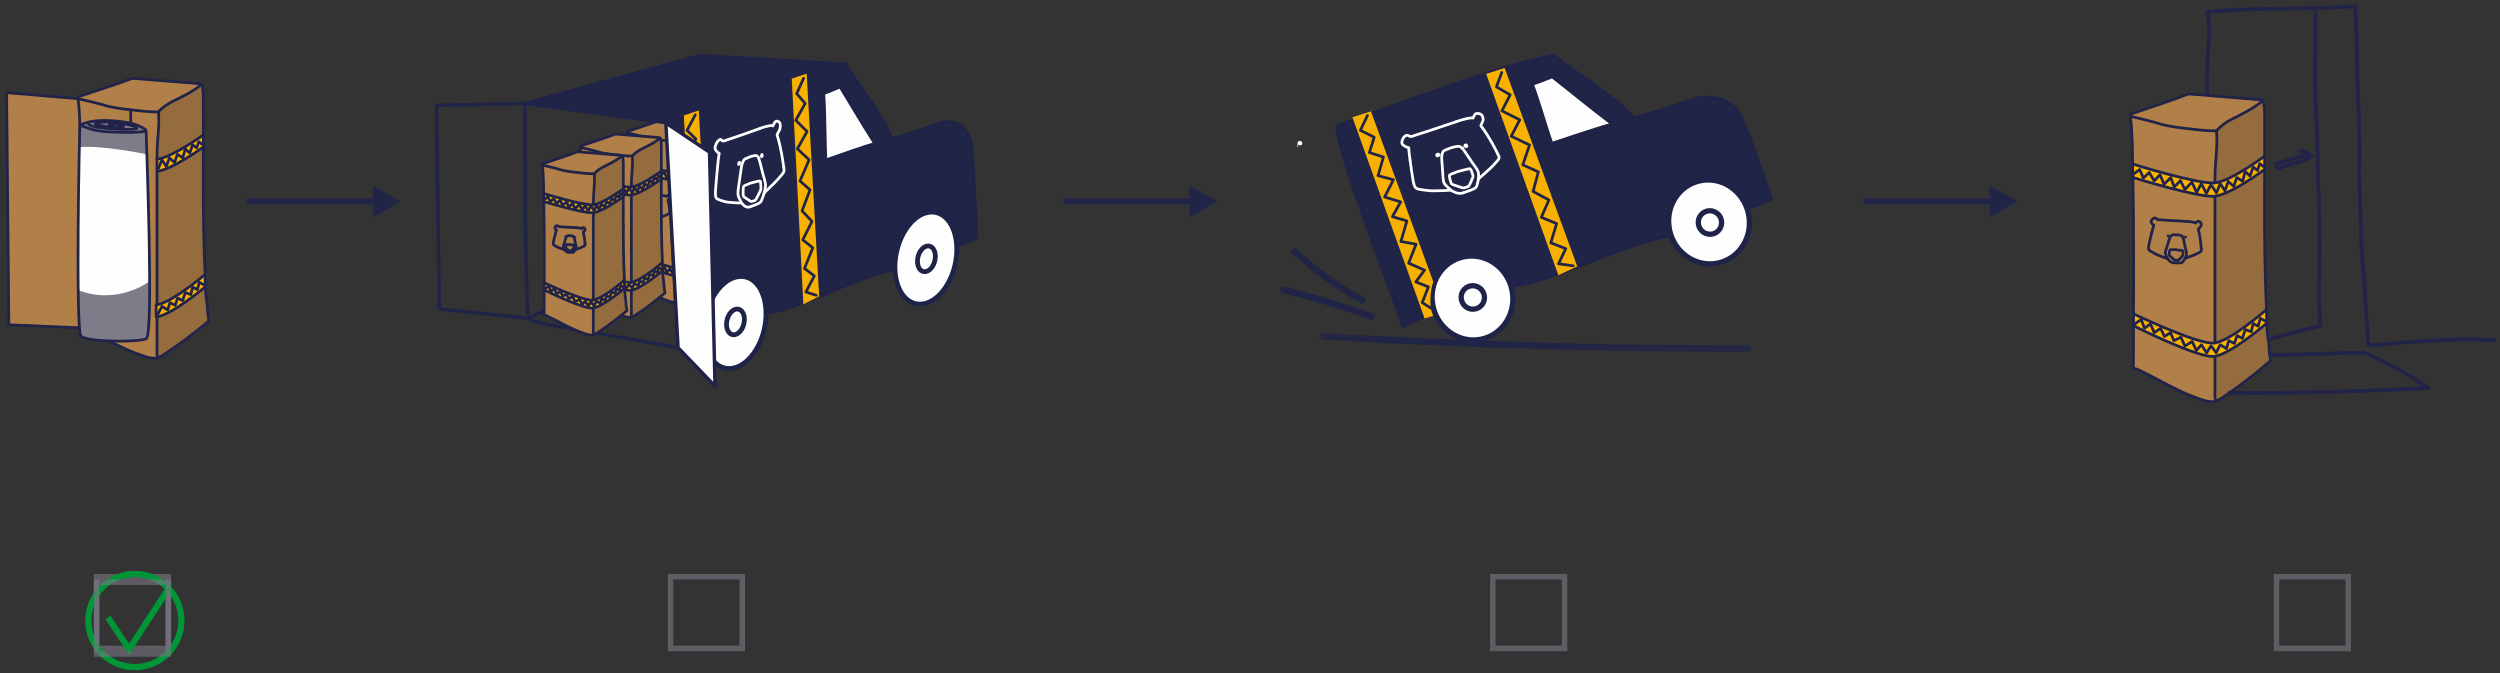 <svg width="453" height="122" viewBox="0 0 453 122" fill="none" xmlns="http://www.w3.org/2000/svg">
<rect x="0" y="0" width="453" height="122" fill="#333333" stroke="none"/>
<path d="M45.206 36H44.706V37H45.206V36ZM72.568 36.5L67.568 33.613V39.387L72.568 36.5ZM45.206 37H68.068V36H45.206V37Z" fill="#202446"/>
<path d="M193.206 36H192.706V37H193.206V36ZM220.568 36.5L215.568 33.613V39.387L220.568 36.5ZM193.206 37H216.068V36H193.206V37Z" fill="#202446"/>
<path d="M338.206 36H337.706V37H338.206V36ZM365.568 36.5L360.568 33.613V39.387L365.568 36.5ZM338.206 37H361.068V36H338.206V37Z" fill="#202446"/>
<rect x="17.5" y="104.5" width="13" height="13" stroke="#7F7C89" stroke-opacity="0.572"/>
<rect x="270.5" y="104.5" width="13" height="13" stroke="#7F7C89" stroke-opacity="0.572"/>
<path fill-rule="evenodd" clip-rule="evenodd" d="M235.224 26.198C235.15 26.401 235.084 26.57 235.238 26.785L235.014 26.47C235.037 26.392 235.149 26.152 235.13 26.083C235.041 25.727 235.301 25.465 235.652 25.543C235.826 25.582 235.907 25.731 235.959 25.888C236.014 26.047 235.967 26.198 235.799 26.285C235.601 26.387 235.418 26.362 235.224 26.198Z" fill="#FEFEFE"/>
<path fill-rule="evenodd" clip-rule="evenodd" d="M294.953 23.069L298.404 33.455L253.595 49.601L246.166 23.76L281.769 11.648L294.953 23.069Z" fill="#FEFEFE"/>
<path fill-rule="evenodd" clip-rule="evenodd" d="M277.558 15.228C279.391 14.596 281.264 13.819 281.264 13.819C284.609 16.425 287.519 18.88 292.286 22.5C290.759 22.9 283.112 25.395 281.126 26.083C279.977 22.784 278.724 18.201 277.558 15.228ZM254.271 59.084C255.486 58.149 258.208 57.342 259.58 56.869L274.079 51.85C282.246 50.604 295.251 43.715 302.832 42.65L316.601 37.505C318.821 37.255 319.096 36.64 320.923 36.009C320.923 36.009 316.794 23.92 315.285 20.859C313.972 18.198 310.226 16.921 306.526 18.18C301.244 19.983 296.088 21.471 296.088 21.471C292.489 17.388 285.286 13.205 281.508 10.102C271.502 11.75 247.607 21.238 242.316 22.758C242.303 27.77 252.575 53.733 254.271 59.084Z" fill="#202446"/>
<path d="M277.558 15.228L277.447 14.904C277.358 14.934 277.286 14.999 277.247 15.084C277.208 15.169 277.205 15.266 277.239 15.353L277.558 15.228ZM281.264 13.819L281.474 13.548C281.377 13.473 281.246 13.455 281.132 13.502L281.264 13.819ZM292.286 22.5L292.373 22.831C292.5 22.798 292.597 22.695 292.622 22.567C292.648 22.438 292.598 22.306 292.494 22.227L292.286 22.5ZM281.126 26.083L280.803 26.196C280.865 26.374 281.06 26.469 281.239 26.407L281.126 26.083ZM254.271 59.084L253.944 59.188C253.978 59.295 254.062 59.378 254.168 59.411C254.275 59.445 254.391 59.424 254.48 59.356L254.271 59.084ZM259.58 56.869L259.692 57.193L259.692 57.193L259.58 56.869ZM274.079 51.85L274.027 51.511C274.006 51.514 273.986 51.519 273.966 51.526L274.079 51.85ZM302.832 42.65L302.88 42.99C302.904 42.986 302.928 42.98 302.952 42.971L302.832 42.65ZM316.601 37.505L316.563 37.164C316.535 37.167 316.507 37.174 316.481 37.184L316.601 37.505ZM320.923 36.009L321.035 36.333C321.213 36.271 321.308 36.077 321.247 35.898L320.923 36.009ZM315.285 20.859L315.593 20.708L315.593 20.708L315.285 20.859ZM306.526 18.18L306.416 17.856L306.415 17.856L306.526 18.18ZM296.088 21.471L295.831 21.698C295.919 21.797 296.056 21.837 296.183 21.801L296.088 21.471ZM281.508 10.102L281.725 9.837C281.649 9.774 281.549 9.748 281.452 9.764L281.508 10.102ZM242.316 22.758L242.221 22.428C242.075 22.47 241.974 22.604 241.973 22.757L242.316 22.758ZM277.67 15.552C278.593 15.233 279.524 14.879 280.223 14.605C280.573 14.468 280.866 14.351 281.071 14.268C281.174 14.226 281.254 14.193 281.31 14.17C281.337 14.159 281.358 14.15 281.373 14.144C281.38 14.141 281.385 14.139 281.389 14.138C281.391 14.137 281.392 14.136 281.393 14.136C281.394 14.136 281.394 14.136 281.394 14.135C281.395 14.135 281.395 14.135 281.395 14.135C281.395 14.135 281.395 14.135 281.395 14.135C281.395 14.135 281.395 14.135 281.264 13.819C281.132 13.502 281.132 13.502 281.132 13.502C281.132 13.502 281.132 13.502 281.132 13.502C281.132 13.502 281.132 13.502 281.132 13.502C281.132 13.502 281.131 13.502 281.131 13.503C281.13 13.503 281.129 13.504 281.127 13.504C281.124 13.506 281.118 13.508 281.111 13.511C281.097 13.517 281.077 13.525 281.049 13.536C280.995 13.559 280.915 13.591 280.814 13.632C280.611 13.715 280.32 13.831 279.973 13.967C279.278 14.239 278.357 14.59 277.447 14.904L277.67 15.552ZM281.053 14.089C284.383 16.683 287.314 19.154 292.079 22.773L292.494 22.227C287.723 18.605 284.836 16.167 281.474 13.548L281.053 14.089ZM292.199 22.168C290.658 22.573 282.999 25.072 281.014 25.759L281.239 26.407C283.225 25.719 290.861 23.228 292.373 22.831L292.199 22.168ZM281.45 25.97C280.878 24.328 280.279 22.365 279.675 20.431C279.073 18.503 278.465 16.602 277.877 15.103L277.239 15.353C277.817 16.827 278.418 18.704 279.021 20.636C279.623 22.561 280.226 24.54 280.803 26.196L281.45 25.97ZM254.48 59.356C255.043 58.923 255.983 58.502 256.987 58.124C257.986 57.748 258.991 57.434 259.692 57.193L259.468 56.545C258.796 56.776 257.754 57.103 256.746 57.483C255.742 57.86 254.714 58.311 254.062 58.813L254.48 59.356ZM259.692 57.193L274.191 52.174L273.966 51.526L259.468 56.545L259.692 57.193ZM274.13 52.189C278.259 51.559 283.592 49.508 288.799 47.502C294.035 45.485 299.137 43.516 302.88 42.99L302.784 42.311C298.945 42.85 293.756 44.858 288.552 46.863C283.319 48.879 278.066 50.895 274.027 51.511L274.13 52.189ZM302.952 42.971L316.721 37.825L316.481 37.184L302.712 42.329L302.952 42.971ZM316.639 37.845C317.787 37.716 318.445 37.49 319.052 37.211C319.658 36.933 320.142 36.642 321.035 36.333L320.811 35.685C319.877 36.008 319.31 36.339 318.766 36.588C318.224 36.837 317.636 37.043 316.563 37.164L316.639 37.845ZM320.923 36.009C321.247 35.898 321.247 35.898 321.247 35.898C321.247 35.898 321.247 35.898 321.247 35.898C321.247 35.897 321.247 35.897 321.246 35.896C321.246 35.895 321.245 35.892 321.244 35.889C321.242 35.884 321.239 35.875 321.235 35.863C321.227 35.84 321.216 35.806 321.2 35.761C321.17 35.672 321.125 35.541 321.067 35.372C320.951 35.035 320.783 34.551 320.578 33.96C320.167 32.778 319.604 31.17 318.993 29.466C317.775 26.069 316.358 22.26 315.593 20.708L314.978 21.011C315.722 22.52 317.124 26.285 318.347 29.698C318.957 31.399 319.52 33.004 319.931 34.185C320.136 34.775 320.303 35.259 320.418 35.595C320.476 35.763 320.521 35.895 320.552 35.984C320.567 36.028 320.579 36.062 320.587 36.085C320.591 36.097 320.594 36.105 320.596 36.111C320.597 36.114 320.597 36.116 320.598 36.118C320.598 36.118 320.598 36.119 320.598 36.119C320.598 36.12 320.598 36.12 320.599 36.12C320.599 36.12 320.599 36.12 320.923 36.009ZM315.593 20.708C314.181 17.847 310.226 16.559 306.416 17.856L306.636 18.505C310.225 17.284 313.762 18.548 314.978 21.011L315.593 20.708ZM306.415 17.856C303.779 18.756 301.173 19.577 299.226 20.174C298.252 20.473 297.444 20.715 296.879 20.882C296.596 20.966 296.375 21.031 296.224 21.075C296.148 21.097 296.09 21.114 296.052 21.125C296.032 21.131 296.017 21.135 296.008 21.138C296.003 21.139 295.999 21.14 295.997 21.141C295.995 21.142 295.994 21.142 295.994 21.142C295.994 21.142 295.993 21.142 295.993 21.142C295.993 21.142 295.993 21.142 295.993 21.142C295.993 21.142 295.993 21.142 296.088 21.471C296.183 21.801 296.183 21.801 296.183 21.801C296.183 21.801 296.183 21.801 296.183 21.801C296.184 21.801 296.184 21.8 296.184 21.8C296.185 21.8 296.186 21.8 296.187 21.8C296.19 21.799 296.193 21.798 296.198 21.796C296.208 21.793 296.223 21.789 296.243 21.783C296.282 21.772 296.34 21.755 296.416 21.733C296.568 21.689 296.79 21.623 297.074 21.539C297.64 21.371 298.451 21.128 299.427 20.829C301.378 20.231 303.991 19.407 306.637 18.505L306.415 17.856ZM296.345 21.245C294.517 19.17 291.786 17.084 289.064 15.14C286.325 13.184 283.602 11.379 281.725 9.837L281.29 10.367C283.191 11.928 285.959 13.766 288.666 15.698C291.39 17.643 294.06 19.689 295.831 21.698L296.345 21.245ZM281.452 9.764C276.414 10.593 267.909 13.389 260.03 16.154C252.125 18.929 244.854 21.672 242.221 22.428L242.411 23.087C245.068 22.324 252.391 19.562 260.257 16.801C268.15 14.031 276.596 11.258 281.563 10.44L281.452 9.764ZM241.973 22.757C241.972 23.427 242.139 24.414 242.423 25.617C242.708 26.827 243.118 28.281 243.612 29.896C244.602 33.126 245.94 37.014 247.33 40.909C250.114 48.712 253.098 56.519 253.944 59.188L254.598 58.981C253.747 56.298 250.748 48.447 247.976 40.678C246.587 36.787 245.253 32.91 244.268 29.695C243.775 28.087 243.371 26.649 243.09 25.459C242.808 24.261 242.657 23.341 242.659 22.758L241.973 22.757Z" fill="#202348"/>
<path fill-rule="evenodd" clip-rule="evenodd" d="M273.949 52.473C274.848 56.588 272.383 60.607 268.443 61.45C264.502 62.292 260.579 59.639 259.679 55.524C258.78 51.408 261.245 47.39 265.185 46.547C269.125 45.705 273.049 48.358 273.949 52.473Z" fill="#FEFEFE"/>
<path fill-rule="evenodd" clip-rule="evenodd" d="M273.949 52.473C274.848 56.588 272.383 60.607 268.443 61.45C264.502 62.292 260.579 59.639 259.679 55.524C258.78 51.408 261.245 47.39 265.185 46.547C269.125 45.705 273.049 48.358 273.949 52.473Z" stroke="#202348" stroke-width="0.96" stroke-linecap="round" stroke-linejoin="round"/>
<path fill-rule="evenodd" clip-rule="evenodd" d="M316.811 38.687C317.71 42.802 315.245 46.821 311.305 47.663C307.365 48.506 303.441 45.853 302.541 41.738C301.642 37.622 304.107 33.603 308.047 32.761C311.987 31.919 315.911 34.571 316.811 38.687Z" fill="#FEFEFE"/>
<path fill-rule="evenodd" clip-rule="evenodd" d="M316.811 38.687C317.71 42.802 315.245 46.821 311.305 47.663C307.365 48.506 303.441 45.853 302.541 41.738C301.642 37.622 304.107 33.603 308.047 32.761C311.987 31.919 315.911 34.571 316.811 38.687Z" stroke="#202348" stroke-width="0.96" stroke-linecap="round" stroke-linejoin="round"/>
<path fill-rule="evenodd" clip-rule="evenodd" d="M311.906 39.878C312.157 41.029 311.436 42.159 310.297 42.403C309.156 42.647 308.029 41.911 307.778 40.761C307.526 39.609 308.245 38.479 309.386 38.235C310.525 37.991 311.654 38.727 311.906 39.878Z" stroke="#202348" stroke-width="0.96" stroke-linecap="round" stroke-linejoin="round"/>
<path fill-rule="evenodd" clip-rule="evenodd" d="M268.936 53.456C269.188 54.607 268.47 55.736 267.328 55.98C266.19 56.224 265.062 55.489 264.81 54.338C264.558 53.186 265.279 52.056 266.417 51.813C267.558 51.569 268.685 52.304 268.936 53.456Z" stroke="#202348" stroke-width="0.96" stroke-linecap="round" stroke-linejoin="round"/>
<path fill-rule="evenodd" clip-rule="evenodd" d="M269.285 13.385L282.372 49.859L285.803 48.283L272.642 12.313L269.285 13.385Z" fill="#F8B100"/>
<path fill-rule="evenodd" clip-rule="evenodd" d="M245.058 21.247L258.145 57.721L259.709 57.222C258.624 55.043 259.519 51.225 259.738 51.12L248.416 20.175L245.058 21.247Z" fill="#F8B100"/>
<path d="M247.782 20.945L246.502 23.604L249 24.868L248.137 27.643L250.677 28.457L249.694 31.833L252.487 32.566L250.893 35.7L253.799 36.584L252.307 39.259L254.926 40.037L253.84 43.758L256.593 44.254L255.247 47.683L258.126 48.952L256.546 51.081L258.824 51.978L257.708 54.834L259.287 55.839" stroke="#202446" stroke-width="0.5" stroke-linecap="round" stroke-linejoin="round"/>
<path d="M272.11 13.135L271.147 15.734L273.643 17.187L272.145 20.082L275.375 21.717L273.838 24.687L277.157 26.273L275.931 29.872L278.746 31.14L277.799 34.691L280.663 36.235L279.289 39.382L282.059 40.512L281.007 44L283.71 45.053L282.416 47.8L285.065 48.171" stroke="#202446" stroke-width="0.5" stroke-linecap="round" stroke-linejoin="round"/>
<path d="M267.867 32.529C267.874 32.487 267.881 32.44 267.886 32.389C267.938 31.984 267.956 31.345 267.807 31.029C267.515 30.413 267.074 29.909 266.693 29.359C266.291 28.78 265.908 28.187 265.516 27.603C265.291 27.27 265.053 26.941 264.986 26.883" stroke="#FEFEFE" stroke-width="0.5" stroke-linecap="round"/>
<path d="M271.408 27.913C271.606 28.355 271.602 28.307 271.635 28.549C271.657 28.718 271.492 28.942 271.384 29.065C270.93 29.579 270.48 30.095 269.973 30.565C269.329 31.161 268.929 31.48 268.502 31.885C268.406 31.976 268.247 32.095 267.941 32.395" stroke="#FEFEFE" stroke-width="0.5" stroke-linecap="round"/>
<path d="M263.868 22.058C264.512 21.808 265.104 21.669 265.779 21.494C266.038 21.426 266.389 21.383 266.67 21.363C266.748 21.358 266.827 21.346 266.923 21.371C267.03 21.198 267.076 21.005 267.179 20.839C267.304 20.642 267.468 20.548 267.696 20.556C267.924 20.561 268.148 20.6 268.344 20.72C268.527 20.832 268.605 21.026 268.671 21.211C268.768 21.488 268.775 21.771 268.645 22.046C268.546 22.25 268.468 22.466 268.353 22.661C268.308 22.74 268.328 22.8 268.361 22.837C268.804 23.358 269.965 24.99 271.408 27.913" stroke="#FEFEFE" stroke-width="0.5" stroke-linecap="round"/>
<path d="M255.254 26.799C254.956 26.655 254.616 26.564 254.346 26.359C254.082 26.157 253.93 25.945 254.034 25.596C254.15 25.203 254.278 24.84 254.669 24.608C254.868 24.49 255.022 24.467 255.209 24.581C255.432 24.716 255.628 24.787 255.923 24.679C256.322 24.533 256.733 24.408 257.14 24.278C257.855 24.049 258.572 23.828 259.285 23.592C260.024 23.349 263.123 22.288 263.868 22.058" stroke="#FEFEFE" stroke-width="0.5" stroke-linecap="round"/>
<path d="M265.186 34.922C265.333 34.858 265.96 34.668 266.104 34.6C266.162 34.573 266.231 34.55 266.296 34.529C266.626 34.42 266.941 34.283 267.246 34.115C267.401 34.031 267.498 33.915 267.557 33.763C267.711 33.364 267.797 32.948 267.867 32.529" stroke="#FEFEFE" stroke-width="0.5" stroke-linecap="round"/>
<path d="M264.987 26.883C264.819 26.749 264.656 26.595 264.44 26.54C264.175 26.471 263.937 26.545 263.687 26.587C263.016 26.7 262.409 26.986 261.789 27.234C261.57 27.322 261.45 27.494 261.365 27.722C261.155 28.292 261.246 28.869 261.285 29.445C261.322 29.989 261.363 30.53 261.403 31.073C261.444 31.617 261.455 32.162 261.534 32.701C261.578 32.994 261.7 33.282 261.92 33.518C262.201 33.825 262.526 34.153 262.871 34.408C262.957 34.474 263.046 34.535 263.135 34.59C263.343 34.706 263.736 34.908 263.936 34.956C264.006 34.988 264.131 34.995 264.231 35.009C264.566 35.058 264.884 35.047 265.186 34.922" stroke="#FEFEFE" stroke-width="0.5" stroke-linecap="round"/>
<path d="M255.507 29.032C255.518 29.35 255.971 32.186 256.018 32.496C256.074 32.869 256.144 33.24 256.27 33.599C256.398 33.968 256.608 34.188 257.018 34.271C257.874 34.444 258.992 34.571 259.543 34.578C260.613 34.588 262.267 34.532 262.834 34.457" stroke="#FEFEFE" stroke-width="0.5" stroke-linecap="round"/>
<path d="M255.254 26.799C255.286 27.156 255.305 27.516 255.354 27.871C255.41 28.258 255.446 28.647 255.507 29.032" stroke="#FEFEFE" stroke-width="0.5" stroke-linecap="round"/>
<path fill-rule="evenodd" clip-rule="evenodd" d="M265.467 33.991C266.009 33.802 266.019 33.875 266.145 33.691C266.409 33.312 266.586 32.797 266.768 32.394C266.836 32.242 266.983 31.936 266.895 31.741C266.735 31.383 266.727 31.187 266.561 30.818C266.448 30.567 266.389 30.542 266.108 30.604C265.588 30.716 265.065 30.83 264.555 30.981C263.81 31.199 264.199 31.043 263.402 31.377C263.2 31.462 262.982 31.506 262.787 31.626C262.636 31.72 262.602 31.824 262.63 31.973C262.704 32.392 262.807 32.803 262.955 33.203C263.008 33.341 263.118 33.406 263.244 33.449C263.781 33.634 264.321 33.812 264.86 33.991C264.953 34.022 265.085 34.124 265.467 33.991Z" stroke="#FEFEFE" stroke-width="0.5" stroke-linecap="round"/>
<path fill-rule="evenodd" clip-rule="evenodd" d="M265.082 26.946C265.105 26.868 265.217 26.628 265.198 26.559C265.11 26.203 265.369 25.941 265.72 26.019C265.895 26.058 265.975 26.207 266.027 26.364C266.083 26.523 266.036 26.674 265.868 26.761C265.67 26.862 265.486 26.838 265.292 26.674C265.218 26.877 265.153 27.046 265.306 27.26L265.082 26.946Z" fill="#FEFEFE"/>
<path fill-rule="evenodd" clip-rule="evenodd" d="M260.893 27.85C260.939 27.977 261.042 27.904 261.257 27.994L261.235 28.085C261.188 28.061 261.024 28.006 260.947 28.015C260.995 28.165 260.905 28.297 260.808 28.369C260.672 28.469 260.529 28.529 260.36 28.495C260.201 28.459 260.124 28.304 260.093 28.161C259.987 27.645 260.778 27.527 260.893 27.85Z" fill="#FEFEFE"/>
<mask id="mask0" mask-type="alpha" maskUnits="userSpaceOnUse" x="239" y="60" width="79" height="4">
<path fill-rule="evenodd" clip-rule="evenodd" d="M239.116 60.327H317.4V63.784H239.116V60.327Z" fill="white"/>
</mask>
<g mask="url(#mask0)">
<path fill-rule="evenodd" clip-rule="evenodd" d="M239.695 61.517C259.71 62.717 279.753 63.445 299.804 63.69C305.475 63.76 311.147 63.79 316.819 63.783C317.593 63.782 317.594 62.593 316.819 62.594C296.767 62.616 276.715 62.166 256.686 61.234C251.02 60.97 245.356 60.667 239.695 60.328C238.921 60.282 238.924 61.471 239.695 61.517Z" fill="#202446"/>
</g>
<path fill-rule="evenodd" clip-rule="evenodd" d="M248.632 56.754C243.41 54.907 238.112 53.29 232.747 51.905C231.997 51.712 231.678 52.858 232.427 53.052C237.792 54.437 243.091 56.054 248.312 57.901C249.042 58.159 249.356 57.011 248.632 56.754Z" fill="#202446"/>
<path fill-rule="evenodd" clip-rule="evenodd" d="M247.167 53.926C242.764 51.463 238.683 48.516 234.975 45.111C234.409 44.591 233.556 45.431 234.125 45.953C237.904 49.423 242.07 52.442 246.56 54.953C247.234 55.33 247.841 54.303 247.167 53.926Z" fill="#202446"/>
<path fill-rule="evenodd" clip-rule="evenodd" d="M24.438 120.875C29.097 120.875 32.875 117.097 32.875 112.438C32.875 107.778 29.097 104 24.438 104C19.778 104 16 107.778 16 112.438C16 117.097 19.778 120.875 24.438 120.875Z" stroke="#009638" stroke-width="1.125"/>
<path d="M19.54 111.882L23.384 117.649L30.79 106.257" stroke="#009638" stroke-width="1.125"/>
<path fill-rule="evenodd" clip-rule="evenodd" d="M396.716 17.018L388.466 19.872C388.466 19.872 385.875 20.07 386.025 21.287C386.176 22.503 386.468 33.77 386.468 33.77L386.576 57.818L386.571 66.735C386.571 66.735 389.076 67.579 391.924 69.284C394.772 70.988 399.047 72.656 400.116 72.789C401.184 72.921 401.501 72.869 401.419 72.388C401.337 71.906 401.348 59.488 401.348 59.488L401.346 36.784C401.346 36.784 401.353 23.933 401.842 23.462C402.331 22.991 410.084 18.351 410.084 18.351L396.716 17.018Z" fill="#B17F48"/>
<path fill-rule="evenodd" clip-rule="evenodd" d="M410.085 18.351C410.085 18.351 406.846 20.352 405.377 21.11C403.909 21.867 401.706 22.872 401.65 23.92C401.595 24.967 401.348 36.26 401.348 36.26L401.329 65.375V72.189C401.329 72.189 401.298 72.935 402.1 72.424C402.902 71.913 409.976 66.59 409.976 66.59L411.426 65.16C411.426 65.16 410.887 62.236 410.861 60.802C410.835 59.368 410.589 52.117 410.589 52.117L410.352 35.997L410.254 19.719C410.254 19.719 410.197 18.703 410.085 18.351Z" fill="#946C3E"/>
<path fill-rule="evenodd" clip-rule="evenodd" d="M386.44 29.726V32.14C386.44 32.14 392.612 34.041 395.564 34.666C398.516 35.291 400.16 35.602 401.351 35.547C402.542 35.491 407.216 33.21 410.352 30.698V28.283C410.352 28.283 407.064 30.886 404.634 31.918C402.204 32.951 402.234 33.655 398.741 32.916C395.248 32.176 386.44 29.726 386.44 29.726Z" fill="#F9B200"/>
<path fill-rule="evenodd" clip-rule="evenodd" d="M386.739 56.918L395.636 60.765C395.636 60.765 399.054 62.491 401.349 62.227C403.643 61.964 410.687 56.293 410.687 56.293L410.752 58.748C410.752 58.748 404.923 63.639 402.948 64.145C400.973 64.651 400.072 64.634 398.712 64.191C397.354 63.747 386.739 59.081 386.739 59.081V56.918Z" fill="#F9B200"/>
<path d="M410.986 61.414C410.674 59.367 410.743 57.299 410.651 55.24C410.134 43.651 410.414 32.056 410.346 20.463C410.346 20.463 410.293 18.061 409.862 18.105L396.556 17.018C393.898 18.068 389.427 19.537 386.732 20.461C386.178 20.652 385.958 20.54 386.025 21.069C386.459 24.523 386.401 28.548 386.475 32.002C386.727 43.589 386.571 55.184 386.571 66.735C386.946 66.83 387.177 66.85 387.372 66.943C391.314 68.827 395.019 71.212 399.245 72.513C400.494 72.9 401.345 72.956 402.502 72.182C405.641 70.082 408.627 67.802 411.468 65.314C411.061 63.945 411.237 62.653 410.986 61.414" stroke="#212348" stroke-width="0.5" stroke-linecap="round" stroke-linejoin="round"/>
<path d="M401.35 64.641C401.35 66.707 401.351 68.773 401.353 70.838C401.354 71.436 401.239 72.05 401.511 72.626" stroke="#212348" stroke-width="0.5" stroke-linecap="round" stroke-linejoin="round"/>
<path d="M401.351 35.547C401.348 38.712 401.348 42.973 401.348 46.139C401.348 51.501 401.347 56.776 401.349 62.139" stroke="#212348" stroke-width="0.5" stroke-linecap="round" stroke-linejoin="round"/>
<path d="M386.025 21.069C387.043 21.285 390.899 22.25 391.877 22.592C391.877 22.592 393.514 22.98 395.396 23.192C397.278 23.403 399.75 23.766 401.632 23.697C401.878 26.488 401.378 29.236 401.358 32C401.355 32.378 401.353 32.755 401.351 33.133" stroke="#212348" stroke-width="0.5" stroke-linecap="round" stroke-linejoin="round"/>
<path d="M409.862 18.351C408.21 19.723 406.296 20.648 404.4 21.6C403.459 22.073 402.328 22.865 401.632 23.697" stroke="#212348" stroke-width="0.5" stroke-linecap="round" stroke-linejoin="round"/>
<path d="M386.44 29.726C386.44 29.726 398.411 33.46 401.351 33.132C404.291 32.805 410.352 28.283 410.352 28.283" stroke="#212348" stroke-width="0.5" stroke-linecap="round" stroke-linejoin="round"/>
<path d="M386.44 32.14C386.44 32.14 398.411 35.874 401.351 35.547C404.291 35.219 410.352 30.698 410.352 30.698" stroke="#212348" stroke-width="0.5" stroke-linecap="round" stroke-linejoin="round"/>
<path d="M395.574 43.064C395.597 43.111 395.654 43.349 395.704 43.586C395.789 44.001 395.867 44.418 395.959 44.832C396.044 45.225 396.174 45.606 396.198 46.016C396.211 46.254 396.082 46.562 395.966 46.766L395.959 46.776L395.883 46.898C395.75 47.124 395.627 47.305 395.453 47.494C395.388 47.566 395.307 47.608 395.204 47.621C394.999 47.648 394.796 47.655 394.591 47.643C394.551 47.641 394.508 47.638 394.47 47.64C394.376 47.646 393.99 47.613 393.896 47.616" stroke="#212348" stroke-width="0.5" stroke-linecap="round"/>
<path d="M398.865 45.07C398.875 45.362 398.883 45.335 398.848 45.478C398.821 45.578 398.682 45.666 398.596 45.711C398.232 45.898 397.871 46.088 397.488 46.237C397.003 46.429 396.713 46.519 396.388 46.651L395.983 46.791" stroke="#212348" stroke-width="0.5" stroke-linecap="round" stroke-linejoin="bevel"/>
<path d="M396.034 40.109C396.442 40.113 396.798 40.166 397.207 40.218C397.364 40.238 397.565 40.292 397.724 40.343C397.769 40.358 397.815 40.369 397.861 40.404C397.958 40.331 398.026 40.233 398.12 40.163C398.232 40.08 398.343 40.064 398.466 40.119C398.59 40.173 398.704 40.245 398.785 40.355C398.86 40.459 398.86 40.585 398.855 40.704C398.845 40.88 398.788 41.041 398.655 41.166C398.555 41.258 398.463 41.361 398.358 41.445C398.316 41.48 398.313 41.518 398.323 41.546C398.45 41.937 398.724 43.11 398.865 45.07" stroke="#212348" stroke-width="0.5" stroke-linecap="round"/>
<path d="M390.258 40.851C390.127 40.705 389.959 40.577 389.858 40.404C389.758 40.231 389.722 40.078 389.856 39.907C390.007 39.711 390.158 39.536 390.424 39.493C390.559 39.471 390.649 39.493 390.726 39.598C390.819 39.724 390.91 39.807 391.096 39.812C391.347 39.818 391.6 39.84 391.851 39.858C392.295 39.888 392.737 39.924 393.178 39.95C393.64 39.978 395.574 40.073 396.034 40.109" stroke="#212348" stroke-width="0.5" stroke-linecap="round"/>
<path d="M395.574 43.064C395.512 42.952 395.456 42.828 395.351 42.75C395.22 42.653 395.073 42.641 394.927 42.609C394.534 42.523 394.138 42.548 393.743 42.55C393.603 42.55 393.499 42.619 393.402 42.729C393.16 43.002 393.083 43.346 392.975 43.677C392.874 43.99 392.777 44.303 392.678 44.616C392.579 44.93 392.464 45.239 392.387 45.558C392.347 45.733 392.349 45.921 392.417 46.102C392.503 46.337 392.609 46.594 392.741 46.814C392.773 46.87 392.808 46.924 392.845 46.974C392.933 47.086 393.104 47.286 393.203 47.358C393.234 47.39 393.301 47.422 393.352 47.453C393.525 47.555 393.702 47.619 393.896 47.616" stroke="#212348" stroke-width="0.5"/>
<path d="M389.9 42.16C389.835 42.341 389.453 44.032 389.409 44.217C389.357 44.438 389.313 44.662 389.303 44.891C389.291 45.126 389.358 45.296 389.563 45.433C389.994 45.721 390.578 46.041 390.878 46.168C391.464 46.411 392.381 46.748 392.71 46.832" stroke="#212348" stroke-width="0.5" stroke-linecap="round"/>
<path d="M390.26 40.851C390.198 41.059 390.126 41.264 390.075 41.475C390.02 41.705 389.953 41.931 389.9 42.16" stroke="#212348" stroke-width="0.5" stroke-linecap="round"/>
<path fill-rule="evenodd" clip-rule="evenodd" d="M394.255 47.155C394.596 47.171 394.585 47.214 394.695 47.139C394.923 46.986 395.136 46.736 395.325 46.551C395.396 46.481 395.544 46.342 395.54 46.213C395.532 45.976 395.571 45.864 395.562 45.621C395.556 45.455 395.529 45.428 395.361 45.4C395.051 45.347 394.738 45.295 394.426 45.266C393.969 45.222 394.218 45.222 393.706 45.232C393.577 45.234 393.447 45.21 393.314 45.234C393.21 45.254 393.168 45.304 393.15 45.394C393.098 45.646 393.063 45.898 393.055 46.156C393.053 46.245 393.099 46.306 393.158 46.358C393.412 46.581 393.668 46.802 393.924 47.022C393.968 47.06 394.017 47.147 394.255 47.155Z" stroke="#212348" stroke-width="0.5" stroke-linecap="round"/>
<path fill-rule="evenodd" clip-rule="evenodd" d="M396.168 42.743C396.255 42.803 396.266 42.905 396.26 43.005C396.255 43.105 396.195 43.18 396.084 43.192C395.953 43.205 395.857 43.15 395.787 43.015C395.702 43.112 395.628 43.193 395.665 43.347L395.612 43.121C395.642 43.082 395.757 42.972 395.761 42.929C395.792 42.71 395.993 42.622 396.168 42.743Z" fill="#212348"/>
<path fill-rule="evenodd" clip-rule="evenodd" d="M393.283 42.855L393.25 42.901C393.23 42.877 393.152 42.811 393.108 42.798C393.101 42.893 393.022 42.947 392.953 42.965C392.857 42.991 392.764 42.992 392.679 42.936C392.6 42.881 392.592 42.778 392.607 42.691C392.665 42.38 393.123 42.489 393.115 42.694C393.112 42.775 393.185 42.758 393.283 42.855Z" fill="#212348"/>
<path d="M386.576 56.853C386.576 56.853 398.249 62.489 401.188 62.161C404.128 61.834 410.524 56.228 410.524 56.228" stroke="#212348" stroke-width="0.5" stroke-linecap="round" stroke-linejoin="round"/>
<path d="M386.576 59.016C386.576 59.016 398.249 64.903 401.188 64.576C404.128 64.248 410.589 58.683 410.589 58.683" stroke="#212348" stroke-width="0.5" stroke-linecap="round" stroke-linejoin="round"/>
<path d="M386.468 31.631L387.713 30.718L388.382 32.258L389.44 31.258L390.336 32.787L391.399 31.65L392.128 33.387L393.337 32.175L393.97 33.894L395.095 32.72L395.906 34.348L397.176 32.996L398.021 34.871L398.887 33.268L399.792 35.05L400.63 33.465L401.634 34.941L402.307 33.263L403.16 34.578L403.743 32.874L404.758 33.77L405.308 32.164L406.355 32.852L406.83 31.072L407.705 31.918L408.268 30.26L409.065 30.886L409.453 29.642L410.346 30.319" stroke="#212348" stroke-width="0.5" stroke-linecap="round" stroke-linejoin="round"/>
<path d="M386.739 58.779L387.984 57.867L388.579 59.477L389.656 58.684L390.352 60.291L391.492 59.494L392.198 60.966L393.299 60.275L393.914 61.733L395.177 61.094L395.906 62.715L397.218 61.864L397.979 63.518L398.887 62.472L399.84 63.928L400.63 62.67L401.573 63.911L402.307 62.468L403.435 63.174L403.856 61.716L404.876 62.25L405.345 60.798L406.329 61.325L406.836 59.701L407.92 60.111L408.268 58.633L409.183 59.111L409.559 57.677L410.589 58.227" stroke="#212348" stroke-width="0.5" stroke-linecap="round" stroke-linejoin="round"/>
<path d="M420.452 59.06C420.061 54.832 420.339 49.679 420.291 45.447C420.25 41.968 420.337 38.459 420.149 35.017C419.884 30.203 419.977 25.382 419.684 20.566C419.3 14.327 419.59 8.048 419.59 1.785" stroke="#212348" stroke-width="0.678" stroke-linecap="round" stroke-linejoin="round"/>
<path d="M411.083 61.492C412.571 61.118 419.161 59.245 420.452 59.06" stroke="#212348" stroke-width="0.678" stroke-linecap="round" stroke-linejoin="round"/>
<path d="M451.915 61.624C444.33 61.231 436.779 61.935 429.161 62.615C428.936 59.309 428.695 56.294 428.539 53.274C428.35 49.56 427.86 45.87 427.807 42.142C427.784 40.523 427.715 38.895 427.673 37.271C427.608 34.778 427.453 32.282 427.519 29.792C427.691 23.175 427.112 16.576 427.07 9.961C427.05 7.022 426.9 4.041 426.774 1.14C417.824 1.75 408.961 1.341 400.001 2.124C400.73 6.527 399.551 12.788 400.001 17.018" stroke="#212348" stroke-width="0.678" stroke-linecap="round" stroke-linejoin="round"/>
<path d="M428.497 63.947C424.482 63.813 415.441 64.46 411.426 64.283" stroke="#212348" stroke-width="0.678" stroke-linecap="round" stroke-linejoin="round"/>
<path d="M428.497 63.948C432.02 65.361 436.859 68.065 439.99 70.322C439.99 70.322 418.101 71.436 403.982 71.171" stroke="#212348" stroke-width="0.678" stroke-linecap="round" stroke-linejoin="round"/>
<path d="M418.095 27.875C417.025 28.469 413.66 29.22 412.541 29.637C412.565 29.996 412.451 30.701 413.041 30.451C414.918 29.655 417.018 29.452 418.941 28.297C417.928 27.947 417.746 27.03 416.945 27.416" stroke="#212348" stroke-width="0.678" stroke-linecap="round" stroke-linejoin="round"/>
<rect x="412.5" y="104.5" width="13" height="13" stroke="#7F7C89" stroke-opacity="0.572"/>
<rect x="17.5" y="105.5" width="13" height="13" stroke="#7F7C89" stroke-opacity="0.572"/>
<path fill-rule="evenodd" clip-rule="evenodd" d="M24.121 14.195L14.131 17.521L14.142 17.879L1.198 16.796C1.339 17.902 1.478 45.989 1.478 45.989L1.601 58.845L14.652 59.4C14.652 59.4 16.99 60.168 19.649 61.718C22.307 63.268 26.297 64.785 27.295 64.905C28.292 65.025 28.588 64.978 28.512 64.54C28.435 64.102 28.445 52.812 28.445 52.812L28.444 32.167C28.444 32.167 28.45 20.483 28.907 20.055C29.363 19.627 36.6 15.407 36.6 15.407L24.121 14.195Z" fill="#B17F48"/>
<path fill-rule="evenodd" clip-rule="evenodd" d="M36.6 15.407C36.6 15.407 33.577 17.227 32.206 17.916C30.835 18.604 28.779 19.518 28.727 20.471C28.675 21.423 28.445 31.691 28.445 31.691L28.428 58.164V64.36C28.428 64.36 28.398 65.038 29.147 64.573C29.896 64.109 36.499 59.269 36.499 59.269L37.852 57.969C37.852 57.969 37.349 55.31 37.325 54.006C37.3 52.702 37.071 46.109 37.071 46.109L36.85 31.452L36.758 16.651C36.758 16.651 36.705 15.727 36.6 15.407Z" fill="#946C3E"/>
<path fill-rule="evenodd" clip-rule="evenodd" d="M28.448 31.043C29.56 30.992 33.923 28.918 36.85 26.634V24.438C36.85 24.438 33.781 26.804 31.513 27.743C29.244 28.682 28.448 28.847 28.448 28.847V31.043Z" fill="#F9B200"/>
<path fill-rule="evenodd" clip-rule="evenodd" d="M28.446 55.302C30.588 55.062 37.162 49.906 37.162 49.906L37.223 52.139C37.223 52.139 30.29 57.036 28.446 57.496L28.446 55.302Z" fill="#F9B200"/>
<path d="M37.442 54.562C37.151 52.701 37.215 50.821 37.128 48.948C36.646 38.411 36.908 27.868 36.844 17.327C36.844 17.327 36.795 15.144 36.392 15.183L23.972 14.195C21.491 15.15 17.317 16.486 14.802 17.326C14.284 17.5 14.079 17.397 14.143 17.879C14.547 21.02 14.493 24.679 14.562 27.819C14.797 38.355 14.652 48.898 14.652 59.4C15.002 59.487 15.217 59.505 15.399 59.59C19.079 61.303 22.537 63.471 26.482 64.654C27.648 65.006 28.442 65.057 29.522 64.353C32.453 62.444 35.239 60.371 37.892 58.108C37.511 56.864 37.676 55.689 37.442 54.562" stroke="#212348" stroke-width="0.5" stroke-linecap="round" stroke-linejoin="round"/>
<path d="M28.446 57.496C28.447 59.375 28.448 61.253 28.449 63.132C28.45 63.675 28.344 64.233 28.595 64.757" stroke="#212348" stroke-width="0.5" stroke-linecap="round" stroke-linejoin="round"/>
<path d="M28.448 31.043C28.445 33.92 28.445 37.795 28.445 40.673C28.445 45.549 28.444 50.345 28.446 55.221" stroke="#212348" stroke-width="0.5" stroke-linecap="round" stroke-linejoin="round"/>
<path d="M14.143 17.879C15.092 18.075 18.692 18.952 19.605 19.263C19.605 19.263 21.133 19.616 22.89 19.808C24.646 20 26.954 20.331 28.71 20.268C28.94 22.806 28.473 25.305 28.455 27.818C28.452 28.161 28.45 28.504 28.448 28.847" stroke="#212348" stroke-width="0.5" stroke-linecap="round" stroke-linejoin="round"/>
<path d="M36.392 15.407C34.85 16.654 33.064 17.496 31.294 18.361C30.415 18.792 29.36 19.512 28.71 20.268" stroke="#212348" stroke-width="0.5" stroke-linecap="round" stroke-linejoin="round"/>
<path d="M36.85 26.634C36.85 26.634 31.192 30.745 28.448 31.043V28.847C31.192 28.549 36.85 24.438 36.85 24.438" stroke="#212348" stroke-width="0.5" stroke-linecap="round" stroke-linejoin="round"/>
<path d="M37.071 52.08C37.071 52.08 31.04 57.139 28.296 57.437V55.242C31.04 54.944 37.01 49.847 37.01 49.847" stroke="#212348" stroke-width="0.5" stroke-linecap="round" stroke-linejoin="round"/>
<path d="M28.712 30.491L29.34 28.966L30.137 30.161L30.681 28.612L31.628 29.427L32.142 27.967L33.119 28.593L33.562 26.974L34.379 27.743L34.904 26.236L35.648 26.805L36.011 25.673L36.844 26.289" stroke="#212348" stroke-width="0.5" stroke-linecap="round" stroke-linejoin="round"/>
<path d="M28.655 56.833L29.34 55.52L30.393 56.163L30.786 54.837L31.738 55.322L32.176 54.002L33.094 54.481L33.567 53.005L34.58 53.377L34.904 52.034L35.759 52.469L36.109 51.164L37.071 51.665" stroke="#212348" stroke-width="0.5" stroke-linecap="round" stroke-linejoin="round"/>
<path d="M23.69 19.9V55.221L14.652 59.4L1.601 58.845L1.198 16.796L14.143 17.879" stroke="#212348" stroke-width="0.5" stroke-linecap="round" stroke-linejoin="round"/>
<path fill-rule="evenodd" clip-rule="evenodd" d="M14.394 25.905L14.19 53.815L23.581 56.118L27.122 52.345L26.777 33.321L26.577 26.922L14.394 25.905Z" fill="#FEFEFE"/>
<path fill-rule="evenodd" clip-rule="evenodd" d="M14.377 26.687C14.377 26.687 14.148 22.806 14.684 22.59C15.22 22.374 16.545 21.625 20.263 21.832C23.981 22.039 25.99 23.234 25.99 23.234C25.99 23.234 26.456 22.932 26.5 24.394C26.543 25.855 26.611 27.967 26.611 27.967C26.611 27.967 18.164 26.211 14.377 26.687Z" fill="#7F7C89"/>
<path fill-rule="evenodd" clip-rule="evenodd" d="M14.206 54.81C14.206 54.81 14.156 60.657 14.892 61.059C15.628 61.461 19.881 61.837 21.452 61.817C23.022 61.796 26.51 61.975 26.679 61.049C26.849 60.123 27.11 55.404 27.116 53.497C27.122 51.59 27.116 50.955 27.116 50.955C27.116 50.955 21.439 55.374 14.171 52.574L14.206 54.81Z" fill="#7F7C89"/>
<path d="M23.581 22.655C22.734 22.462 21.773 22.327 20.855 22.17C19.88 22.004 18.894 22.141 17.975 22.192C17.447 22.221 16.797 22.465 17.655 22.649C18.976 22.933 20.363 23.202 22.137 23.042C22.995 22.945 21.413 22.428 20.372 22.463C19.633 22.489 19.37 22.677 20.635 22.797" stroke="#212348" stroke-width="0.5" stroke-linecap="round" stroke-linejoin="round"/>
<path d="M16.037 22.51C16.649 23.07 18.447 23.175 19.916 23.305C21.087 23.408 22.423 23.469 23.743 23.435C25.247 23.397 25.143 23.09 23.581 22.655" stroke="#212348" stroke-width="0.5" stroke-linecap="round" stroke-linejoin="round"/>
<path d="M14.496 22.677C14.377 23.445 13.678 59.773 14.655 60.885C15.632 61.997 25.046 62.048 26.49 61.387C27.934 60.726 26.443 24.651 26.49 23.766C26.501 23.563 26.258 23.404 25.99 23.234C24.636 22.377 22.357 21.916 19.247 21.837C17.097 21.783 15.644 22.124 14.496 22.677C16.527 23.423 17.049 23.775 20.042 23.904C21.323 23.959 24.517 24.144 26.49 23.766" stroke="#212348" stroke-width="0.5" stroke-linecap="round" stroke-linejoin="round"/>
<rect x="121.5" y="104.5" width="13" height="13" stroke="#7F7C89" stroke-opacity="0.572"/>
<path fill-rule="evenodd" clip-rule="evenodd" d="M120.066 21.65L115.088 23.35C115.088 23.35 113.525 23.468 113.616 24.192C113.707 24.917 113.883 31.625 113.883 31.625L113.948 45.945L113.945 51.255C113.945 51.255 115.456 51.758 117.175 52.773C118.894 53.788 121.473 54.782 122.118 54.861C122.763 54.939 122.954 54.908 122.904 54.622C122.855 54.335 122.861 46.94 122.861 46.94L122.86 33.42C122.86 33.42 122.864 25.768 123.159 25.488C123.455 25.207 128.133 22.444 128.133 22.444L120.066 21.65Z" fill="#B17F48"/>
<path fill-rule="evenodd" clip-rule="evenodd" d="M128.133 22.444C128.133 22.444 126.178 23.636 125.292 24.087C124.406 24.538 123.077 25.136 123.043 25.76C123.01 26.384 122.861 33.108 122.861 33.108L122.85 50.446V54.504C122.85 54.504 122.831 54.948 123.315 54.643C123.799 54.339 128.067 51.169 128.067 51.169L128.942 50.318C128.942 50.318 128.617 48.577 128.601 47.723C128.586 46.869 128.437 42.551 128.437 42.551L128.294 32.952L128.235 23.259C128.235 23.259 128.201 22.654 128.133 22.444Z" fill="#946C3E"/>
<path fill-rule="evenodd" clip-rule="evenodd" d="M113.866 29.217V30.655C113.866 30.655 117.59 31.787 119.371 32.159C121.152 32.532 122.144 32.717 122.863 32.684C123.582 32.651 126.402 31.292 128.294 29.796V28.358C128.294 28.358 126.31 29.908 124.844 30.523C123.378 31.138 123.395 31.557 121.288 31.117C119.181 30.677 113.866 29.217 113.866 29.217Z" fill="#F9B200"/>
<path fill-rule="evenodd" clip-rule="evenodd" d="M114.046 45.41L119.414 47.701C119.414 47.701 121.477 48.728 122.862 48.571C124.246 48.414 128.496 45.037 128.496 45.037L128.535 46.5C128.535 46.5 125.019 49.412 123.827 49.713C122.635 50.015 122.091 50.005 121.271 49.74C120.451 49.476 114.046 46.698 114.046 46.698V45.41Z" fill="#F9B200"/>
<path d="M128.677 48.087C128.489 46.868 128.53 45.637 128.474 44.41C128.162 37.509 128.332 30.605 128.291 23.702C128.291 23.702 128.259 22.272 127.999 22.297L119.97 21.65C118.366 22.276 115.668 23.15 114.042 23.701C113.707 23.814 113.575 23.747 113.616 24.063C113.877 26.12 113.842 28.516 113.887 30.573C114.039 37.473 113.945 44.377 113.945 51.255C114.171 51.312 114.31 51.324 114.428 51.38C116.807 52.501 119.042 53.921 121.592 54.696C122.346 54.926 122.859 54.96 123.557 54.499C125.452 53.249 127.253 51.891 128.968 50.409C128.722 49.594 128.828 48.825 128.677 48.087" stroke="#212348" stroke-width="0.5" stroke-linecap="round" stroke-linejoin="round"/>
<path d="M122.862 50.008C122.862 51.239 122.863 52.469 122.864 53.699C122.864 54.055 122.795 54.421 122.959 54.764" stroke="#212348" stroke-width="0.5" stroke-linecap="round" stroke-linejoin="round"/>
<path d="M122.863 32.684C122.861 34.568 122.861 37.106 122.861 38.991C122.861 42.184 122.861 45.325 122.862 48.519" stroke="#212348" stroke-width="0.5" stroke-linecap="round" stroke-linejoin="round"/>
<path d="M113.616 24.063C114.229 24.191 116.557 24.765 117.146 24.969C117.146 24.969 118.134 25.201 119.27 25.326C120.406 25.452 121.897 25.669 123.033 25.628C123.181 27.289 122.879 28.926 122.867 30.572C122.866 30.797 122.864 31.021 122.863 31.246" stroke="#212348" stroke-width="0.5" stroke-linecap="round" stroke-linejoin="round"/>
<path d="M127.999 22.444C127.001 23.261 125.847 23.812 124.703 24.379C124.135 24.661 123.453 25.132 123.033 25.628" stroke="#212348" stroke-width="0.5" stroke-linecap="round" stroke-linejoin="round"/>
<path d="M113.866 29.217C113.866 29.217 121.089 31.441 122.863 31.246C124.637 31.051 128.294 28.358 128.294 28.358" stroke="#212348" stroke-width="0.5" stroke-linecap="round" stroke-linejoin="round"/>
<path d="M113.866 30.655C113.866 30.655 121.089 32.879 122.863 32.684C124.637 32.489 128.294 29.796 128.294 29.796" stroke="#212348" stroke-width="0.5" stroke-linecap="round" stroke-linejoin="round"/>
<path d="M119.377 37.16C119.391 37.188 119.426 37.33 119.455 37.471C119.507 37.718 119.554 37.967 119.609 38.213C119.661 38.447 119.739 38.674 119.754 38.918C119.762 39.06 119.684 39.243 119.614 39.365L119.609 39.37L119.563 39.443C119.483 39.578 119.409 39.685 119.304 39.798C119.265 39.841 119.216 39.866 119.154 39.874C119.03 39.89 118.908 39.894 118.784 39.887C118.76 39.885 118.734 39.884 118.711 39.885C118.654 39.889 118.422 39.869 118.364 39.871" stroke="#212348" stroke-width="0.5" stroke-linecap="round"/>
<path d="M121.363 38.355C121.369 38.529 121.374 38.512 121.352 38.597C121.336 38.657 121.252 38.71 121.201 38.736C120.981 38.848 120.763 38.961 120.532 39.05C120.239 39.164 120.064 39.217 119.868 39.296L119.624 39.38" stroke="#212348" stroke-width="0.5" stroke-linecap="round" stroke-linejoin="bevel"/>
<path d="M119.655 35.4C119.901 35.403 120.115 35.435 120.362 35.465C120.457 35.478 120.579 35.51 120.674 35.54C120.702 35.549 120.729 35.555 120.757 35.576C120.816 35.533 120.857 35.474 120.913 35.432C120.981 35.383 121.048 35.374 121.122 35.406C121.197 35.438 121.266 35.481 121.315 35.547C121.36 35.609 121.36 35.684 121.357 35.755C121.351 35.86 121.316 35.955 121.236 36.03C121.176 36.085 121.121 36.146 121.057 36.196C121.031 36.217 121.03 36.24 121.036 36.256C121.113 36.489 121.277 37.188 121.363 38.355" stroke="#212348" stroke-width="0.5" stroke-linecap="round"/>
<path d="M116.169 35.843C116.091 35.755 115.989 35.679 115.928 35.576C115.868 35.473 115.846 35.382 115.927 35.28C116.018 35.163 116.109 35.059 116.27 35.034C116.351 35.021 116.405 35.033 116.452 35.096C116.508 35.171 116.563 35.221 116.675 35.224C116.827 35.227 116.979 35.24 117.131 35.251C117.398 35.269 117.666 35.29 117.932 35.306C118.21 35.323 119.377 35.379 119.655 35.4" stroke="#212348" stroke-width="0.5" stroke-linecap="round"/>
<path d="M119.377 37.16C119.339 37.093 119.306 37.02 119.243 36.973C119.164 36.915 119.075 36.908 118.987 36.889C118.75 36.838 118.511 36.853 118.272 36.854C118.188 36.854 118.125 36.895 118.067 36.961C117.921 37.123 117.874 37.328 117.809 37.525C117.748 37.712 117.689 37.898 117.63 38.085C117.57 38.272 117.5 38.455 117.454 38.645C117.43 38.749 117.431 38.862 117.472 38.969C117.524 39.109 117.588 39.262 117.668 39.393C117.687 39.427 117.708 39.459 117.73 39.489C117.784 39.555 117.887 39.674 117.946 39.717C117.965 39.736 118.005 39.756 118.037 39.773C118.141 39.834 118.248 39.873 118.364 39.871" stroke="#212348" stroke-width="0.5"/>
<path d="M115.953 36.622C115.914 36.729 115.684 37.736 115.657 37.846C115.626 37.978 115.599 38.111 115.593 38.248C115.586 38.388 115.626 38.489 115.75 38.571C116.01 38.743 116.363 38.933 116.544 39.008C116.897 39.154 117.45 39.354 117.649 39.404" stroke="#212348" stroke-width="0.5" stroke-linecap="round"/>
<path d="M116.169 35.843C116.132 35.966 116.089 36.088 116.059 36.214C116.025 36.351 115.985 36.485 115.953 36.622" stroke="#212348" stroke-width="0.5" stroke-linecap="round"/>
<path fill-rule="evenodd" clip-rule="evenodd" d="M118.581 39.596C118.787 39.606 118.78 39.632 118.847 39.587C118.985 39.495 119.113 39.347 119.227 39.236C119.27 39.195 119.359 39.112 119.356 39.035C119.351 38.894 119.375 38.827 119.37 38.683C119.366 38.584 119.35 38.568 119.249 38.551C119.061 38.52 118.873 38.489 118.684 38.471C118.409 38.446 118.559 38.445 118.25 38.451C118.172 38.453 118.094 38.438 118.013 38.452C117.951 38.464 117.925 38.494 117.914 38.548C117.883 38.697 117.862 38.847 117.857 39.001C117.856 39.055 117.884 39.091 117.919 39.122C118.072 39.255 118.227 39.386 118.381 39.517C118.408 39.539 118.438 39.591 118.581 39.596Z" stroke="#212348" stroke-width="0.5" stroke-linecap="round"/>
<path fill-rule="evenodd" clip-rule="evenodd" d="M119.506 37.131C119.455 37.189 119.41 37.237 119.432 37.329L119.4 37.194C119.418 37.171 119.488 37.106 119.49 37.08C119.509 36.949 119.63 36.897 119.736 36.969C119.788 37.005 119.795 37.066 119.791 37.125C119.788 37.185 119.752 37.23 119.685 37.237C119.606 37.244 119.548 37.212 119.506 37.131Z" fill="#212348"/>
<path fill-rule="evenodd" clip-rule="evenodd" d="M117.587 36.939C117.622 36.752 117.899 36.818 117.895 36.941C117.893 36.989 117.937 36.979 117.996 37.038L117.976 37.065C117.964 37.051 117.917 37.011 117.89 37.003C117.886 37.06 117.838 37.092 117.796 37.103C117.738 37.119 117.682 37.119 117.631 37.086C117.583 37.053 117.578 36.991 117.587 36.939Z" fill="#212348"/>
<path d="M113.948 45.371C113.948 45.371 120.991 48.727 122.765 48.532C124.539 48.337 128.398 44.999 128.398 44.999" stroke="#212348" stroke-width="0.5" stroke-linecap="round" stroke-linejoin="round"/>
<path d="M113.948 46.659C113.948 46.659 120.991 50.165 122.765 49.97C124.539 49.775 128.437 46.461 128.437 46.461" stroke="#212348" stroke-width="0.5" stroke-linecap="round" stroke-linejoin="round"/>
<path d="M113.883 30.352L114.634 29.808L115.038 30.726L115.676 30.13L116.216 31.04L116.858 30.364L117.298 31.398L118.027 30.676L118.41 31.699L119.088 31L119.577 31.97L120.344 31.165L120.853 32.282L121.376 31.327L121.922 32.388L122.428 31.444L123.034 32.323L123.44 31.324L123.954 32.107L124.306 31.092L124.919 31.625L125.251 30.669L125.882 31.079L126.169 30.019L126.697 30.523L127.036 29.536L127.517 29.909L127.752 29.167L128.29 29.571" stroke="#212348" stroke-width="0.5" stroke-linecap="round" stroke-linejoin="round"/>
<path d="M114.046 46.518L114.797 45.975L115.156 46.934L115.806 46.461L116.226 47.418L116.914 46.944L117.34 47.82L118.004 47.409L118.376 48.277L119.138 47.896L119.577 48.862L120.369 48.355L120.828 49.34L121.376 48.717L121.952 49.584L122.428 48.835L122.997 49.574L123.44 48.715L124.12 49.135L124.375 48.267L124.99 48.585L125.273 47.72L125.866 48.034L126.172 47.067L126.827 47.311L127.036 46.431L127.589 46.716L127.815 45.862L128.437 46.189" stroke="#212348" stroke-width="0.5" stroke-linecap="round" stroke-linejoin="round"/>
<path fill-rule="evenodd" clip-rule="evenodd" d="M111.607 24.29L106.629 25.989C106.629 25.989 105.066 26.108 105.157 26.832C105.247 27.556 105.424 34.265 105.424 34.265L105.489 48.585L105.486 53.895C105.486 53.895 106.997 54.398 108.716 55.413C110.435 56.428 113.014 57.421 113.659 57.5C114.303 57.579 114.495 57.548 114.445 57.261C114.396 56.974 114.402 49.58 114.402 49.58L114.401 36.06C114.401 36.06 114.405 28.408 114.7 28.127C114.995 27.847 119.673 25.084 119.673 25.084L111.607 24.29Z" fill="#B17F48"/>
<path fill-rule="evenodd" clip-rule="evenodd" d="M119.673 25.084C119.673 25.084 117.719 26.275 116.833 26.726C115.947 27.177 114.618 27.776 114.584 28.399C114.551 29.023 114.402 35.748 114.402 35.748L114.391 53.085V57.143C114.391 57.143 114.372 57.587 114.856 57.283C115.34 56.978 119.608 53.809 119.608 53.809L120.483 52.957C120.483 52.957 120.158 51.216 120.142 50.362C120.126 49.508 119.978 45.19 119.978 45.19L119.835 35.592L119.776 25.898C119.776 25.898 119.742 25.293 119.673 25.084Z" fill="#946C3E"/>
<path fill-rule="evenodd" clip-rule="evenodd" d="M105.407 31.857V33.295C105.407 33.295 109.131 34.426 110.912 34.799C112.693 35.171 113.685 35.356 114.404 35.323C115.123 35.29 117.943 33.932 119.835 32.436V30.998C119.835 30.998 117.851 32.548 116.385 33.162C114.919 33.777 114.936 34.197 112.829 33.756C110.722 33.316 105.407 31.857 105.407 31.857Z" fill="#F9B200"/>
<path fill-rule="evenodd" clip-rule="evenodd" d="M105.587 48.049L110.955 50.34C110.955 50.34 113.018 51.368 114.403 51.211C115.787 51.054 120.037 47.677 120.037 47.677L120.076 49.139C120.076 49.139 116.56 52.051 115.368 52.353C114.176 52.654 113.632 52.644 112.812 52.38C111.992 52.115 105.587 49.337 105.587 49.337V48.049Z" fill="#F9B200"/>
<path d="M120.218 50.726C120.03 49.508 120.071 48.276 120.015 47.05C119.703 40.149 119.873 33.244 119.832 26.341C119.832 26.341 119.8 24.911 119.54 24.937L111.511 24.29C109.907 24.915 107.209 25.79 105.583 26.34C105.249 26.454 105.116 26.387 105.157 26.702C105.418 28.759 105.383 31.156 105.428 33.212C105.58 40.112 105.486 47.017 105.486 53.895C105.712 53.952 105.851 53.963 105.969 54.019C108.348 55.141 110.583 56.561 113.133 57.336C113.887 57.566 114.4 57.599 115.099 57.139C116.993 55.888 118.794 54.531 120.509 53.049C120.263 52.234 120.369 51.464 120.218 50.726" stroke="#212348" stroke-width="0.5" stroke-linecap="round" stroke-linejoin="round"/>
<path d="M114.403 52.648C114.403 53.878 114.404 55.108 114.405 56.339C114.405 56.694 114.336 57.06 114.5 57.403" stroke="#212348" stroke-width="0.5" stroke-linecap="round" stroke-linejoin="round"/>
<path d="M114.404 35.323C114.402 37.208 114.402 39.746 114.402 41.63C114.402 44.824 114.402 47.964 114.403 51.158" stroke="#212348" stroke-width="0.5" stroke-linecap="round" stroke-linejoin="round"/>
<path d="M105.157 26.702C105.77 26.831 108.098 27.405 108.687 27.609C108.687 27.609 109.675 27.84 110.811 27.966C111.946 28.092 113.438 28.308 114.574 28.267C114.722 29.929 114.42 31.566 114.408 33.212C114.407 33.436 114.405 33.661 114.404 33.886" stroke="#212348" stroke-width="0.5" stroke-linecap="round" stroke-linejoin="round"/>
<path d="M119.54 25.084C118.542 25.9 117.388 26.452 116.244 27.018C115.676 27.3 114.994 27.772 114.574 28.267" stroke="#212348" stroke-width="0.5" stroke-linecap="round" stroke-linejoin="round"/>
<path d="M105.407 31.857C105.407 31.857 112.63 34.08 114.404 33.885C116.178 33.691 119.835 30.998 119.835 30.998" stroke="#212348" stroke-width="0.5" stroke-linecap="round" stroke-linejoin="round"/>
<path d="M105.407 33.295C105.407 33.295 112.63 35.518 114.404 35.323C116.178 35.128 119.835 32.436 119.835 32.436" stroke="#212348" stroke-width="0.5" stroke-linecap="round" stroke-linejoin="round"/>
<path d="M110.918 39.8C110.932 39.828 110.967 39.969 110.996 40.11C111.048 40.357 111.095 40.606 111.15 40.853C111.202 41.086 111.28 41.313 111.295 41.558C111.303 41.699 111.225 41.882 111.154 42.004L111.15 42.01L111.104 42.083C111.024 42.217 110.95 42.325 110.845 42.438C110.806 42.481 110.757 42.505 110.695 42.513C110.571 42.53 110.449 42.533 110.325 42.526C110.301 42.525 110.275 42.523 110.252 42.525C110.195 42.528 109.962 42.508 109.905 42.51" stroke="#212348" stroke-width="0.5" stroke-linecap="round"/>
<path d="M112.904 40.994C112.91 41.168 112.915 41.152 112.893 41.237C112.877 41.296 112.793 41.349 112.742 41.376C112.522 41.487 112.304 41.6 112.073 41.689C111.78 41.804 111.605 41.857 111.409 41.936L111.165 42.019" stroke="#212348" stroke-width="0.5" stroke-linecap="round" stroke-linejoin="bevel"/>
<path d="M111.196 38.04C111.442 38.042 111.656 38.074 111.903 38.105C111.998 38.117 112.12 38.149 112.216 38.18C112.243 38.188 112.27 38.195 112.298 38.216C112.357 38.172 112.398 38.114 112.454 38.072C112.522 38.023 112.589 38.013 112.663 38.046C112.738 38.078 112.807 38.121 112.856 38.187C112.901 38.248 112.901 38.324 112.898 38.394C112.892 38.499 112.857 38.595 112.777 38.669C112.717 38.724 112.662 38.785 112.598 38.835C112.572 38.856 112.571 38.879 112.577 38.896C112.654 39.129 112.818 39.827 112.904 40.994" stroke="#212348" stroke-width="0.5" stroke-linecap="round"/>
<path d="M107.71 38.482C107.632 38.395 107.53 38.318 107.469 38.216C107.409 38.113 107.387 38.021 107.468 37.919C107.559 37.803 107.65 37.699 107.811 37.673C107.892 37.66 107.947 37.673 107.993 37.736C108.049 37.81 108.104 37.86 108.216 37.863C108.368 37.867 108.52 37.88 108.672 37.89C108.939 37.908 109.207 37.93 109.473 37.945C109.751 37.962 110.918 38.019 111.196 38.04" stroke="#212348" stroke-width="0.5" stroke-linecap="round"/>
<path d="M110.918 39.8C110.88 39.733 110.847 39.659 110.784 39.613C110.705 39.555 110.616 39.548 110.528 39.529C110.291 39.478 110.052 39.493 109.813 39.493C109.729 39.493 109.666 39.534 109.608 39.6C109.462 39.762 109.415 39.967 109.35 40.164C109.289 40.351 109.23 40.538 109.171 40.724C109.111 40.911 109.041 41.094 108.995 41.285C108.971 41.389 108.973 41.501 109.013 41.609C109.065 41.748 109.129 41.902 109.209 42.033C109.228 42.066 109.249 42.098 109.271 42.128C109.325 42.195 109.428 42.314 109.487 42.356C109.506 42.375 109.546 42.395 109.578 42.413C109.682 42.474 109.789 42.512 109.905 42.51" stroke="#212348" stroke-width="0.5"/>
<path d="M107.494 39.261C107.455 39.369 107.225 40.376 107.199 40.486C107.167 40.618 107.14 40.751 107.134 40.887C107.127 41.028 107.167 41.129 107.291 41.21C107.551 41.382 107.904 41.572 108.085 41.648C108.438 41.793 108.991 41.993 109.19 42.043" stroke="#212348" stroke-width="0.5" stroke-linecap="round"/>
<path d="M107.71 38.482C107.673 38.605 107.63 38.728 107.6 38.853C107.566 38.99 107.526 39.124 107.494 39.261" stroke="#212348" stroke-width="0.5" stroke-linecap="round"/>
<path fill-rule="evenodd" clip-rule="evenodd" d="M110.122 42.235C110.328 42.245 110.321 42.271 110.388 42.226C110.526 42.135 110.654 41.986 110.768 41.876C110.811 41.834 110.9 41.751 110.897 41.674C110.892 41.534 110.916 41.467 110.911 41.322C110.907 41.223 110.891 41.207 110.79 41.191C110.602 41.159 110.414 41.128 110.225 41.111C109.95 41.085 110.1 41.084 109.791 41.09C109.713 41.092 109.635 41.078 109.554 41.092C109.492 41.103 109.466 41.134 109.456 41.187C109.424 41.337 109.403 41.487 109.398 41.641C109.397 41.694 109.425 41.73 109.46 41.761C109.613 41.894 109.768 42.025 109.922 42.156C109.949 42.179 109.979 42.23 110.122 42.235Z" stroke="#212348" stroke-width="0.5" stroke-linecap="round"/>
<path fill-rule="evenodd" clip-rule="evenodd" d="M111.277 39.608C111.329 39.645 111.336 39.705 111.332 39.765C111.329 39.825 111.293 39.869 111.226 39.876C111.147 39.884 111.089 39.851 111.047 39.771C110.996 39.829 110.951 39.877 110.973 39.969L110.941 39.834C110.959 39.811 111.029 39.745 111.031 39.72C111.05 39.589 111.171 39.536 111.277 39.608Z" fill="#212348"/>
<path fill-rule="evenodd" clip-rule="evenodd" d="M109.537 39.677L109.518 39.704C109.505 39.69 109.458 39.65 109.431 39.643C109.427 39.699 109.379 39.732 109.337 39.743C109.279 39.758 109.223 39.759 109.172 39.725C109.124 39.693 109.119 39.63 109.128 39.578C109.163 39.392 109.44 39.457 109.436 39.58C109.434 39.629 109.478 39.618 109.537 39.677Z" fill="#212348"/>
<path d="M105.489 48.011C105.489 48.011 112.532 51.366 114.306 51.171C116.08 50.976 119.939 47.638 119.939 47.638" stroke="#212348" stroke-width="0.5" stroke-linecap="round" stroke-linejoin="round"/>
<path d="M105.489 49.299C105.489 49.299 112.532 52.804 114.306 52.609C116.08 52.414 119.978 49.1 119.978 49.1" stroke="#212348" stroke-width="0.5" stroke-linecap="round" stroke-linejoin="round"/>
<path d="M105.424 32.991L106.175 32.448L106.578 33.365L107.217 32.769L107.757 33.68L108.399 33.003L108.839 34.037L109.568 33.316L109.951 34.339L110.629 33.64L111.118 34.61L111.885 33.804L112.394 34.921L112.917 33.966L113.463 35.028L113.969 34.083L114.575 34.962L114.981 33.963L115.495 34.746L115.847 33.732L116.459 34.265L116.792 33.309L117.423 33.719L117.71 32.659L118.238 33.162L118.577 32.175L119.058 32.548L119.293 31.807L119.831 32.21" stroke="#212348" stroke-width="0.5" stroke-linecap="round" stroke-linejoin="round"/>
<path d="M105.587 49.158L106.338 48.614L106.697 49.573L107.347 49.1L107.767 50.058L108.455 49.583L108.881 50.46L109.545 50.048L109.917 50.916L110.679 50.536L111.118 51.501L111.91 50.994L112.369 51.98L112.917 51.357L113.493 52.223L113.969 51.474L114.538 52.214L114.981 51.354L115.661 51.775L115.916 50.907L116.531 51.224L116.814 50.36L117.407 50.673L117.713 49.707L118.368 49.95L118.577 49.071L119.13 49.355L119.356 48.501L119.978 48.829" stroke="#212348" stroke-width="0.5" stroke-linecap="round" stroke-linejoin="round"/>
<path fill-rule="evenodd" clip-rule="evenodd" d="M153.188 11.628L126.799 10.07L95.128 18.753L121.571 22.349" fill="#202446"/>
<path d="M153.188 11.628L126.799 10.07L95.128 18.753L121.571 22.349" stroke="#202348" stroke-width="0.621" stroke-linecap="round" stroke-linejoin="round"/>
<path fill-rule="evenodd" clip-rule="evenodd" d="M160.438 26.866L160.832 38.491L124.335 52.581L124.21 23.75L153.061 13.338L160.438 26.866Z" fill="#FEFEFE"/>
<path fill-rule="evenodd" clip-rule="evenodd" d="M149.202 16.916C150.689 16.371 152.235 15.671 152.235 15.671C154.169 18.784 155.81 21.698 158.584 26.032C157.371 26.349 151.197 28.469 149.585 29.063C149.421 25.366 149.446 20.259 149.202 16.916ZM122.864 62.999C123.957 62.073 126.138 61.407 127.252 60.998L139.018 56.664C145.318 55.951 156.368 49.454 162.196 48.892L173.45 44.36C175.144 44.263 175.474 43.614 176.957 43.069C176.957 43.069 176.416 29.529 175.936 26.065C175.517 23.052 173.012 21.359 170.014 22.442C165.732 23.992 161.61 25.21 161.61 25.21C159.796 20.462 155.338 15.319 153.188 11.628C145.446 12.635 125.8 21.109 121.571 22.349C120.52 27.826 122.722 57.016 122.864 62.999Z" fill="#202446"/>
<path d="M149.202 16.916L149.095 16.625C148.965 16.672 148.882 16.801 148.892 16.939L149.202 16.916ZM152.235 15.671L152.499 15.507C152.417 15.374 152.249 15.323 152.107 15.388L152.235 15.671ZM158.584 26.032L158.662 26.333C158.759 26.308 158.837 26.238 158.873 26.146C158.909 26.053 158.899 25.949 158.846 25.865L158.584 26.032ZM149.585 29.063L149.275 29.077C149.279 29.176 149.331 29.267 149.413 29.322C149.496 29.377 149.6 29.389 149.693 29.355L149.585 29.063ZM122.864 62.999L122.554 63.007C122.556 63.126 122.628 63.233 122.737 63.282C122.846 63.331 122.974 63.313 123.065 63.236L122.864 62.999ZM127.252 60.998L127.359 61.29L127.359 61.29L127.252 60.998ZM139.018 56.664L138.983 56.356C138.958 56.358 138.934 56.364 138.911 56.373L139.018 56.664ZM162.196 48.892L162.226 49.201C162.256 49.198 162.285 49.191 162.312 49.18L162.196 48.892ZM173.45 44.36L173.432 44.05C173.398 44.052 173.365 44.06 173.334 44.072L173.45 44.36ZM176.957 43.069L177.064 43.361C177.191 43.314 177.273 43.191 177.267 43.057L176.957 43.069ZM175.936 26.065L176.243 26.022L176.243 26.022L175.936 26.065ZM170.014 22.442L169.908 22.15L169.908 22.15L170.014 22.442ZM161.61 25.21L161.319 25.321C161.377 25.473 161.542 25.554 161.698 25.508L161.61 25.21ZM153.188 11.628L153.457 11.471C153.394 11.363 153.272 11.303 153.148 11.32L153.188 11.628ZM121.571 22.349L121.484 22.051C121.372 22.084 121.288 22.176 121.266 22.291L121.571 22.349ZM149.309 17.208C150.059 16.933 150.823 16.619 151.398 16.375C151.686 16.253 151.927 16.147 152.096 16.073C152.181 16.035 152.247 16.006 152.293 15.985C152.316 15.975 152.333 15.967 152.345 15.962C152.351 15.959 152.356 15.957 152.359 15.956C152.36 15.955 152.361 15.954 152.362 15.954C152.363 15.954 152.363 15.954 152.363 15.954C152.363 15.954 152.363 15.954 152.363 15.954C152.363 15.954 152.363 15.954 152.363 15.954C152.364 15.954 152.364 15.954 152.235 15.671C152.107 15.388 152.107 15.388 152.107 15.388C152.107 15.388 152.107 15.388 152.107 15.388C152.107 15.388 152.107 15.388 152.107 15.388C152.107 15.388 152.107 15.388 152.106 15.388C152.106 15.389 152.105 15.389 152.103 15.39C152.1 15.391 152.096 15.393 152.09 15.395C152.079 15.401 152.062 15.408 152.039 15.418C151.995 15.438 151.929 15.467 151.845 15.504C151.678 15.578 151.44 15.682 151.155 15.803C150.585 16.045 149.832 16.355 149.095 16.625L149.309 17.208ZM151.972 15.834C153.894 18.931 155.55 21.868 158.322 26.2L158.846 25.865C156.07 21.528 154.443 18.637 152.499 15.507L151.972 15.834ZM158.506 25.732C157.276 26.053 151.088 28.178 149.478 28.772L149.693 29.355C151.306 28.76 157.467 26.645 158.662 26.333L158.506 25.732ZM149.895 29.049C149.732 25.387 149.756 20.234 149.512 16.894L148.892 16.939C149.136 20.284 149.109 25.347 149.275 29.077L149.895 29.049ZM123.065 63.236C123.571 62.807 124.35 62.424 125.167 62.093C125.983 61.761 126.786 61.5 127.359 61.29L127.145 60.707C126.604 60.906 125.76 61.181 124.933 61.517C124.108 61.852 123.25 62.265 122.663 62.762L123.065 63.236ZM127.359 61.29L139.125 56.956L138.911 56.373L127.144 60.707L127.359 61.29ZM139.053 56.973C142.257 56.61 146.643 54.784 150.903 53.008C153.045 52.115 155.161 51.231 157.106 50.535C159.055 49.838 160.809 49.338 162.226 49.201L162.166 48.583C160.67 48.727 158.856 49.249 156.897 49.951C154.934 50.653 152.802 51.544 150.664 52.435C146.368 54.226 142.079 56.005 138.983 56.356L139.053 56.973ZM162.312 49.18L173.566 44.648L173.334 44.072L162.08 48.604L162.312 49.18ZM173.467 44.67C174.363 44.619 174.91 44.419 175.423 44.16C175.934 43.901 176.345 43.625 177.064 43.361L176.85 42.778C176.087 43.058 175.59 43.379 175.142 43.605C174.695 43.832 174.231 44.005 173.432 44.05L173.467 44.67ZM176.957 43.069C177.267 43.057 177.267 43.057 177.267 43.056C177.267 43.056 177.267 43.056 177.267 43.056C177.267 43.056 177.267 43.055 177.267 43.054C177.267 43.053 177.267 43.05 177.267 43.047C177.267 43.04 177.266 43.031 177.266 43.018C177.265 42.992 177.263 42.953 177.261 42.904C177.257 42.803 177.251 42.656 177.243 42.468C177.227 42.09 177.204 41.548 177.175 40.886C177.117 39.562 177.034 37.76 176.937 35.85C176.741 32.038 176.486 27.771 176.243 26.022L175.628 26.107C175.866 27.823 176.121 32.058 176.316 35.882C176.414 37.79 176.496 39.59 176.555 40.913C176.584 41.575 176.607 42.117 176.623 42.493C176.63 42.682 176.637 42.829 176.641 42.929C176.643 42.979 176.644 43.017 176.645 43.043C176.646 43.056 176.646 43.065 176.646 43.072C176.647 43.075 176.647 43.077 176.647 43.079C176.647 43.08 176.647 43.081 176.647 43.081C176.647 43.081 176.647 43.081 176.647 43.081C176.647 43.081 176.647 43.081 176.957 43.069ZM176.243 26.022C176.023 24.439 175.25 23.175 174.108 22.455C172.963 21.733 171.485 21.58 169.908 22.15L170.119 22.734C171.54 22.221 172.814 22.373 173.776 22.98C174.741 23.588 175.429 24.677 175.628 26.107L176.243 26.022ZM169.908 22.15C167.772 22.923 165.675 23.614 164.112 24.112C163.33 24.36 162.682 24.561 162.23 24.699C162.004 24.768 161.826 24.821 161.706 24.858C161.646 24.876 161.599 24.889 161.568 24.899C161.553 24.903 161.541 24.907 161.533 24.909C161.529 24.91 161.526 24.911 161.524 24.912C161.523 24.912 161.523 24.912 161.522 24.912C161.522 24.912 161.522 24.913 161.522 24.913C161.522 24.913 161.522 24.913 161.522 24.913C161.522 24.913 161.522 24.913 161.61 25.21C161.698 25.508 161.698 25.508 161.698 25.508C161.698 25.508 161.698 25.508 161.698 25.508C161.698 25.508 161.698 25.508 161.698 25.508C161.699 25.508 161.7 25.508 161.701 25.507C161.703 25.507 161.706 25.506 161.71 25.505C161.718 25.502 161.73 25.499 161.746 25.494C161.777 25.485 161.824 25.471 161.884 25.453C162.006 25.416 162.184 25.362 162.411 25.293C162.866 25.154 163.516 24.953 164.3 24.703C165.868 24.204 167.974 23.511 170.119 22.734L169.908 22.15ZM161.9 25.1C160.979 22.688 159.392 20.189 157.781 17.847C156.159 15.489 154.524 13.304 153.457 11.471L152.92 11.784C154.002 13.643 155.671 15.875 157.269 18.199C158.878 20.538 160.427 22.985 161.319 25.321L161.9 25.1ZM153.148 11.32C149.234 11.829 142.351 14.214 135.953 16.61C129.524 19.017 123.584 21.435 121.484 22.051L121.659 22.647C123.787 22.023 129.785 19.583 136.171 17.192C142.589 14.788 149.4 12.434 153.228 11.936L153.148 11.32ZM121.266 22.291C120.996 23.698 120.939 26.583 120.999 30.175C121.06 33.78 121.242 38.133 121.46 42.499C121.898 51.242 122.483 60.019 122.554 63.007L123.175 62.992C123.103 59.995 122.517 51.186 122.08 42.468C121.862 38.105 121.681 33.759 121.62 30.164C121.559 26.556 121.621 23.739 121.876 22.408L121.266 22.291Z" fill="#202348"/>
<path fill-rule="evenodd" clip-rule="evenodd" d="M138.792 57.335C138.603 61.904 135.944 66.1 132.855 66.709C129.765 67.317 127.414 64.106 127.604 59.537C127.794 54.968 130.453 50.771 133.542 50.163C136.632 49.555 138.982 52.766 138.792 57.335Z" fill="#FEFEFE"/>
<path fill-rule="evenodd" clip-rule="evenodd" d="M138.792 57.335C138.603 61.904 135.944 66.1 132.855 66.709C129.765 67.317 127.414 64.106 127.604 59.537C127.794 54.968 130.453 50.771 133.542 50.163C136.632 49.555 138.982 52.766 138.792 57.335Z" stroke="#202348" stroke-width="0.87" stroke-linecap="round" stroke-linejoin="round"/>
<path fill-rule="evenodd" clip-rule="evenodd" d="M173.359 45.669C173.169 50.238 170.511 54.435 167.421 55.043C164.332 55.651 161.981 52.44 162.171 47.871C162.361 43.302 165.019 39.105 168.109 38.497C171.198 37.889 173.549 41.1 173.359 45.669Z" fill="#FEFEFE"/>
<path fill-rule="evenodd" clip-rule="evenodd" d="M173.359 45.669C173.169 50.238 170.511 54.435 167.421 55.043C164.332 55.651 161.981 52.44 162.171 47.871C162.361 43.302 165.019 39.105 168.109 38.497C171.198 37.889 173.549 41.1 173.359 45.669Z" stroke="#202348" stroke-width="0.87" stroke-linecap="round" stroke-linejoin="round"/>
<path fill-rule="evenodd" clip-rule="evenodd" d="M169.483 46.582C169.43 47.859 168.662 49.038 167.769 49.213C166.875 49.389 166.194 48.496 166.247 47.219C166.3 45.94 167.067 44.762 167.961 44.586C168.854 44.41 169.537 45.303 169.483 46.582Z" stroke="#202348" stroke-width="0.87" stroke-linecap="round" stroke-linejoin="round"/>
<path fill-rule="evenodd" clip-rule="evenodd" d="M134.881 58.011C134.828 59.289 134.062 60.466 133.167 60.643C132.274 60.818 131.592 59.925 131.645 58.648C131.699 57.37 132.467 56.191 133.359 56.016C134.254 55.839 134.934 56.733 134.881 58.011Z" stroke="#202348" stroke-width="0.87" stroke-linecap="round" stroke-linejoin="round"/>
<path fill-rule="evenodd" clip-rule="evenodd" d="M143.466 14.246L145.566 55.147L148.431 53.696L146.172 13.341L143.466 14.246Z" fill="#F8B100"/>
<path fill-rule="evenodd" clip-rule="evenodd" d="M123.913 20.916L126.013 61.816L127.274 61.395C126.923 58.928 128.379 54.826 128.563 54.728L126.619 20.011L123.913 20.916Z" fill="#F8B100"/>
<path d="M125.991 20.802L124.491 23.606L126.076 25.186L124.861 28.151L126.571 29.242L125.142 32.853L127.056 33.876L125.225 37.174L127.191 38.371L125.532 41.176L127.307 42.234L125.73 46.215L127.663 46.975L125.956 50.616L127.821 52.231L126.21 54.432L127.709 55.594L126.29 58.627L127.249 59.849" stroke="#202446" stroke-width="0.5" stroke-linecap="round" stroke-linejoin="round"/>
<path d="M145.607 14.197L144.355 16.961L145.899 18.747L144.19 21.792L146.239 23.835L144.485 26.959L146.61 28.955L144.955 32.792L146.774 34.4L145.336 38.207L147.132 40.122L145.462 43.452L147.276 44.907L145.773 48.635L147.554 50L146.026 52.899L147.908 53.515" stroke="#202446" stroke-width="0.5" stroke-linecap="round" stroke-linejoin="round"/>
<path d="M138.439 35.056C138.453 35.011 138.468 34.959 138.482 34.904C138.604 34.466 138.751 33.769 138.707 33.411C138.618 32.716 138.397 32.13 138.23 31.498C138.053 30.834 137.893 30.155 137.724 29.486C137.627 29.104 137.519 28.725 137.482 28.656" stroke="#FEFEFE" stroke-width="0.5" stroke-linecap="round"/>
<path d="M142.018 30.291C142.072 30.791 142.079 30.739 142.053 31.005C142.034 31.192 141.865 31.424 141.76 31.549C141.317 32.075 140.877 32.603 140.405 33.076C139.804 33.677 139.442 33.993 139.042 34.403C138.953 34.495 138.811 34.612 138.522 34.915" stroke="#FEFEFE" stroke-width="0.5" stroke-linecap="round"/>
<path d="M137.657 23.295C138.185 23.073 138.652 22.968 139.188 22.831C139.394 22.776 139.662 22.758 139.874 22.758C139.933 22.758 139.993 22.752 140.059 22.786C140.174 22.606 140.249 22.398 140.36 22.225C140.493 22.02 140.634 21.93 140.801 21.957C140.968 21.98 141.126 22.041 141.246 22.188C141.358 22.324 141.375 22.543 141.386 22.751C141.4 23.061 141.347 23.371 141.193 23.661C141.078 23.876 140.975 24.105 140.849 24.31C140.799 24.392 140.801 24.46 140.818 24.503C141.038 25.108 141.557 26.983 142.018 30.292" stroke="#FEFEFE" stroke-width="0.5" stroke-linecap="round"/>
<path d="M130.301 27.792C130.11 27.612 129.878 27.485 129.721 27.241C129.568 26.998 129.499 26.754 129.649 26.381C129.816 25.961 129.986 25.575 130.323 25.352C130.495 25.239 130.614 25.226 130.728 25.365C130.866 25.531 130.995 25.624 131.236 25.529C131.562 25.401 131.892 25.297 132.219 25.188C132.796 24.994 133.373 24.809 133.949 24.608C134.546 24.401 137.058 23.488 137.657 23.295" stroke="#FEFEFE" stroke-width="0.5" stroke-linecap="round"/>
<path d="M135.959 37.458C136.081 37.4 136.584 37.242 136.704 37.179C136.753 37.154 136.808 37.135 136.861 37.117C137.128 37.024 137.389 36.899 137.65 36.74C137.782 36.66 137.878 36.542 137.954 36.38C138.15 35.956 138.3 35.508 138.439 35.056" stroke="#FEFEFE" stroke-width="0.5" stroke-linecap="round"/>
<path d="M137.482 28.656C137.385 28.498 137.297 28.316 137.15 28.238C136.967 28.143 136.775 28.205 136.582 28.231C136.063 28.301 135.554 28.565 135.044 28.787C134.863 28.865 134.739 29.044 134.629 29.286C134.355 29.893 134.302 30.531 134.212 31.163C134.126 31.76 134.044 32.356 133.961 32.952C133.877 33.55 133.773 34.147 133.719 34.741C133.691 35.065 133.722 35.39 133.835 35.665C133.979 36.023 134.151 36.406 134.353 36.713C134.403 36.792 134.456 36.866 134.511 36.933C134.64 37.076 134.889 37.329 135.027 37.397C135.072 37.437 135.163 37.455 135.234 37.478C135.472 37.558 135.709 37.571 135.959 37.458" stroke="#FEFEFE" stroke-width="0.5" stroke-linecap="round"/>
<path d="M130.024 30.253C129.966 30.602 129.712 33.737 129.682 34.08C129.646 34.492 129.621 34.903 129.64 35.305C129.657 35.719 129.767 35.975 130.053 36.099C130.65 36.356 131.45 36.584 131.856 36.635C132.646 36.73 133.881 36.8 134.316 36.764" stroke="#FEFEFE" stroke-width="0.5" stroke-linecap="round"/>
<path d="M130.301 27.792C130.25 28.185 130.189 28.581 130.152 28.973C130.113 29.4 130.059 29.827 130.024 30.253" stroke="#FEFEFE" stroke-width="0.5" stroke-linecap="round"/>
<path fill-rule="evenodd" clip-rule="evenodd" d="M136.36 36.463C136.8 36.3 136.792 36.38 136.924 36.19C137.197 35.796 137.436 35.247 137.654 34.821C137.736 34.66 137.908 34.337 137.884 34.117C137.84 33.713 137.875 33.498 137.829 33.083C137.797 32.799 137.759 32.767 137.538 32.812C137.13 32.894 136.72 32.977 136.311 33.101C135.715 33.28 136.034 33.141 135.376 33.443C135.209 33.519 135.039 33.55 134.87 33.666C134.739 33.757 134.692 33.868 134.681 34.033C134.649 34.496 134.639 34.953 134.666 35.402C134.676 35.558 134.745 35.637 134.828 35.694C135.187 35.939 135.55 36.177 135.911 36.415C135.974 36.456 136.05 36.578 136.36 36.463Z" stroke="#FEFEFE" stroke-width="0.5" stroke-linecap="round"/>
<path fill-rule="evenodd" clip-rule="evenodd" d="M138.204 27.771C138.325 27.827 138.354 27.996 138.36 28.172C138.367 28.351 138.301 28.511 138.159 28.593C137.991 28.688 137.86 28.647 137.751 28.453C137.654 28.669 137.571 28.848 137.639 29.095L137.539 28.733C137.573 28.649 137.705 28.396 137.706 28.319C137.714 27.923 137.96 27.658 138.204 27.771Z" fill="#FEFEFE"/>
<path fill-rule="evenodd" clip-rule="evenodd" d="M134.493 29.575L134.457 29.673C134.428 29.643 134.318 29.57 134.259 29.574C134.263 29.741 134.169 29.879 134.083 29.949C133.961 30.048 133.843 30.103 133.725 30.051C133.615 30 133.59 29.824 133.597 29.666C133.626 29.093 134.235 29.026 134.254 29.389C134.261 29.531 134.353 29.46 134.493 29.575Z" fill="#FEFEFE"/>
<path d="M95.781 57.682L79.614 55.997L79.07 19.082L95.129 18.753C95.129 18.753 95.097 31.52 95.234 42.495L95.472 53.364C95.554 55.484 95.656 57.031 95.781 57.682C95.926 58.436 105.22 59.849 105.22 59.849L122.864 62.999" stroke="#202348" stroke-width="0.621" stroke-linecap="round" stroke-linejoin="round"/>
<path d="M95.781 57.682L99.203 55.993" stroke="#202348" stroke-width="0.621" stroke-linecap="round" stroke-linejoin="round"/>
<path fill-rule="evenodd" clip-rule="evenodd" d="M120.651 22.283L128.563 27.586L129.565 69.968L122.864 62.999L120.651 22.283Z" fill="#FEFEFE"/>
<path fill-rule="evenodd" clip-rule="evenodd" d="M120.651 22.283L128.563 27.586L129.565 69.968L122.864 62.999L120.651 22.283Z" stroke="#202348" stroke-width="0.621" stroke-linecap="round" stroke-linejoin="round"/>
<path fill-rule="evenodd" clip-rule="evenodd" d="M104.714 27.501L99.736 29.2C99.736 29.2 98.173 29.319 98.264 30.043C98.355 30.767 98.531 37.476 98.531 37.476L98.596 51.796L98.593 57.106C98.593 57.106 100.104 57.609 101.823 58.624C103.542 59.639 106.121 60.632 106.766 60.711C107.41 60.79 107.602 60.759 107.552 60.472C107.503 60.185 107.509 52.791 107.509 52.791L107.508 39.271C107.508 39.271 107.512 31.619 107.807 31.338C108.102 31.058 112.781 28.295 112.781 28.295L104.714 27.501Z" fill="#B17F48"/>
<path fill-rule="evenodd" clip-rule="evenodd" d="M112.781 28.295C112.781 28.295 110.826 29.486 109.94 29.937C109.054 30.388 107.725 30.987 107.691 31.611C107.658 32.234 107.509 38.959 107.509 38.959L107.498 56.296V60.354C107.498 60.354 107.479 60.798 107.963 60.494C108.447 60.19 112.715 57.02 112.715 57.02L113.59 56.168C113.59 56.168 113.265 54.427 113.249 53.573C113.233 52.719 113.085 48.401 113.085 48.401L112.942 38.803L112.883 29.11C112.883 29.11 112.849 28.504 112.781 28.295Z" fill="#946C3E"/>
<path fill-rule="evenodd" clip-rule="evenodd" d="M98.514 35.068V36.506C98.514 36.506 102.238 37.638 104.019 38.01C105.8 38.382 106.792 38.568 107.511 38.534C108.23 38.501 111.05 37.143 112.942 35.647V34.209C112.942 34.209 110.958 35.759 109.492 36.373C108.026 36.988 108.044 37.408 105.936 36.967C103.829 36.527 98.514 35.068 98.514 35.068Z" fill="#F9B200"/>
<path fill-rule="evenodd" clip-rule="evenodd" d="M98.694 51.261L104.063 53.551C104.063 53.551 106.125 54.579 107.51 54.422C108.894 54.265 113.144 50.888 113.144 50.888L113.183 52.35C113.183 52.35 109.667 55.262 108.475 55.564C107.283 55.865 106.739 55.855 105.919 55.591C105.099 55.327 98.694 52.548 98.694 52.548V51.261Z" fill="#F9B200"/>
<path d="M113.325 53.937C113.137 52.719 113.178 51.487 113.122 50.261C112.81 43.36 112.98 36.455 112.939 29.552C112.939 29.552 112.907 28.122 112.647 28.148L104.618 27.501C103.014 28.126 100.316 29.001 98.69 29.551C98.356 29.665 98.223 29.598 98.264 29.913C98.525 31.97 98.49 34.367 98.535 36.424C98.687 43.323 98.593 50.228 98.593 57.106C98.819 57.163 98.958 57.174 99.076 57.23C101.455 58.352 103.69 59.772 106.24 60.547C106.994 60.777 107.507 60.811 108.205 60.35C110.1 59.099 111.901 57.742 113.616 56.26C113.37 55.445 113.476 54.675 113.325 53.937" stroke="#212348" stroke-width="0.5" stroke-linecap="round" stroke-linejoin="round"/>
<path d="M107.51 55.859C107.511 57.089 107.511 58.319 107.512 59.55C107.513 59.906 107.443 60.271 107.607 60.614" stroke="#212348" stroke-width="0.5" stroke-linecap="round" stroke-linejoin="round"/>
<path d="M107.511 38.534C107.509 40.419 107.509 42.957 107.509 44.842C107.509 48.035 107.509 51.176 107.51 54.369" stroke="#212348" stroke-width="0.5" stroke-linecap="round" stroke-linejoin="round"/>
<path d="M98.264 29.913C98.877 30.042 101.205 30.616 101.794 30.82C101.794 30.82 102.782 31.051 103.918 31.177C105.054 31.303 106.545 31.519 107.681 31.478C107.829 33.14 107.527 34.777 107.515 36.422C107.514 36.647 107.512 36.872 107.511 37.097" stroke="#212348" stroke-width="0.5" stroke-linecap="round" stroke-linejoin="round"/>
<path d="M112.647 28.295C111.649 29.111 110.495 29.663 109.351 30.229C108.783 30.511 108.1 30.983 107.681 31.478" stroke="#212348" stroke-width="0.5" stroke-linecap="round" stroke-linejoin="round"/>
<path d="M98.514 35.068C98.514 35.068 105.737 37.291 107.511 37.096C109.285 36.902 112.942 34.209 112.942 34.209" stroke="#212348" stroke-width="0.5" stroke-linecap="round" stroke-linejoin="round"/>
<path d="M98.514 36.506C98.514 36.506 105.737 38.729 107.511 38.534C109.285 38.339 112.942 35.647 112.942 35.647" stroke="#212348" stroke-width="0.5" stroke-linecap="round" stroke-linejoin="round"/>
<path d="M104.025 43.011C104.039 43.039 104.074 43.18 104.103 43.321C104.155 43.568 104.202 43.817 104.257 44.064C104.309 44.297 104.387 44.525 104.402 44.769C104.41 44.91 104.332 45.094 104.261 45.215L104.257 45.221L104.211 45.294C104.131 45.429 104.057 45.536 103.952 45.649C103.913 45.692 103.864 45.717 103.802 45.724C103.678 45.741 103.556 45.745 103.432 45.737C103.408 45.736 103.382 45.734 103.359 45.736C103.302 45.739 103.07 45.72 103.012 45.721" stroke="#212348" stroke-width="0.5" stroke-linecap="round"/>
<path d="M106.011 44.205C106.017 44.379 106.022 44.363 106 44.448C105.984 44.507 105.9 44.56 105.849 44.587C105.629 44.698 105.411 44.811 105.18 44.9C104.887 45.015 104.712 45.068 104.516 45.147L104.272 45.23" stroke="#212348" stroke-width="0.5" stroke-linecap="round" stroke-linejoin="bevel"/>
<path d="M104.303 41.251C104.549 41.253 104.763 41.285 105.01 41.316C105.105 41.328 105.227 41.36 105.322 41.391C105.35 41.399 105.377 41.406 105.405 41.427C105.464 41.383 105.505 41.325 105.561 41.283C105.629 41.234 105.696 41.224 105.77 41.257C105.845 41.289 105.914 41.332 105.963 41.398C106.008 41.459 106.008 41.535 106.005 41.605C105.999 41.71 105.964 41.806 105.884 41.88C105.824 41.936 105.769 41.996 105.705 42.047C105.68 42.067 105.678 42.09 105.684 42.107C105.761 42.34 105.926 43.038 106.011 44.205" stroke="#212348" stroke-width="0.5" stroke-linecap="round"/>
<path d="M100.817 41.693C100.739 41.606 100.637 41.529 100.576 41.427C100.516 41.324 100.494 41.233 100.575 41.13C100.666 41.014 100.757 40.91 100.918 40.884C100.999 40.871 101.054 40.884 101.1 40.947C101.156 41.022 101.211 41.071 101.323 41.074C101.475 41.078 101.627 41.091 101.779 41.102C102.047 41.12 102.314 41.141 102.58 41.156C102.858 41.173 104.025 41.23 104.303 41.251" stroke="#212348" stroke-width="0.5" stroke-linecap="round"/>
<path d="M104.025 43.011C103.987 42.944 103.954 42.87 103.89 42.824C103.812 42.766 103.723 42.759 103.635 42.74C103.398 42.689 103.159 42.704 102.92 42.705C102.836 42.705 102.773 42.745 102.715 42.811C102.569 42.974 102.522 43.178 102.457 43.376C102.396 43.562 102.337 43.749 102.277 43.935C102.218 44.122 102.148 44.306 102.102 44.496C102.078 44.6 102.079 44.712 102.12 44.82C102.172 44.96 102.236 45.113 102.315 45.244C102.335 45.277 102.356 45.309 102.378 45.339C102.431 45.406 102.535 45.525 102.594 45.568C102.613 45.587 102.653 45.606 102.685 45.624C102.789 45.685 102.895 45.723 103.012 45.721" stroke="#212348" stroke-width="0.5"/>
<path d="M100.601 42.472C100.562 42.58 100.332 43.587 100.306 43.697C100.274 43.829 100.248 43.962 100.241 44.099C100.234 44.239 100.274 44.34 100.398 44.421C100.658 44.593 101.011 44.784 101.192 44.859C101.545 45.004 102.098 45.204 102.297 45.255" stroke="#212348" stroke-width="0.5" stroke-linecap="round"/>
<path d="M100.817 41.693C100.78 41.817 100.737 41.939 100.707 42.065C100.673 42.201 100.633 42.336 100.601 42.472" stroke="#212348" stroke-width="0.5" stroke-linecap="round"/>
<path fill-rule="evenodd" clip-rule="evenodd" d="M103.229 45.447C103.435 45.456 103.428 45.482 103.495 45.437C103.633 45.346 103.761 45.197 103.875 45.087C103.918 45.045 104.007 44.962 104.005 44.886C104 44.745 104.023 44.678 104.018 44.533C104.014 44.434 103.998 44.418 103.897 44.402C103.709 44.371 103.521 44.339 103.332 44.322C103.057 44.296 103.207 44.296 102.898 44.301C102.82 44.303 102.742 44.289 102.661 44.303C102.599 44.315 102.573 44.345 102.562 44.398C102.531 44.548 102.51 44.698 102.505 44.852C102.504 44.905 102.532 44.941 102.568 44.972C102.72 45.105 102.875 45.236 103.029 45.367C103.056 45.39 103.086 45.442 103.229 45.447Z" stroke="#212348" stroke-width="0.5" stroke-linecap="round"/>
<path fill-rule="evenodd" clip-rule="evenodd" d="M104.384 42.82C104.436 42.856 104.443 42.916 104.439 42.976C104.436 43.036 104.4 43.08 104.333 43.087C104.254 43.095 104.196 43.062 104.154 42.982C104.103 43.04 104.058 43.088 104.08 43.18L104.048 43.045C104.066 43.022 104.136 42.957 104.138 42.931C104.157 42.8 104.278 42.747 104.384 42.82Z" fill="#212348"/>
<path fill-rule="evenodd" clip-rule="evenodd" d="M102.644 42.888L102.624 42.916C102.612 42.901 102.565 42.861 102.538 42.854C102.534 42.91 102.486 42.943 102.445 42.954C102.386 42.969 102.33 42.97 102.279 42.936C102.231 42.904 102.226 42.841 102.235 42.789C102.27 42.603 102.547 42.668 102.543 42.791C102.541 42.84 102.585 42.83 102.644 42.888Z" fill="#212348"/>
<path d="M98.596 51.222C98.596 51.222 105.639 54.578 107.413 54.383C109.187 54.188 113.046 50.85 113.046 50.85" stroke="#212348" stroke-width="0.5" stroke-linecap="round" stroke-linejoin="round"/>
<path d="M98.596 52.51C98.596 52.51 105.639 56.015 107.413 55.82C109.187 55.625 113.085 52.312 113.085 52.312" stroke="#212348" stroke-width="0.5" stroke-linecap="round" stroke-linejoin="round"/>
<path d="M98.531 36.202L99.282 35.659L99.686 36.576L100.324 35.98L100.864 36.891L101.506 36.214L101.946 37.248L102.675 36.527L103.058 37.55L103.736 36.851L104.225 37.821L104.992 37.015L105.501 38.132L106.024 37.177L106.57 38.239L107.076 37.295L107.682 38.173L108.088 37.174L108.602 37.957L108.954 36.943L109.566 37.476L109.899 36.52L110.53 36.93L110.817 35.87L111.345 36.374L111.684 35.386L112.165 35.759L112.4 35.018L112.938 35.421" stroke="#212348" stroke-width="0.5" stroke-linecap="round" stroke-linejoin="round"/>
<path d="M98.694 52.369L99.445 51.825L99.804 52.784L100.454 52.312L100.874 53.269L101.562 52.794L101.988 53.671L102.652 53.259L103.024 54.127L103.786 53.747L104.225 54.713L105.017 54.205L105.476 55.191L106.024 54.568L106.6 55.434L107.076 54.685L107.645 55.425L108.088 54.565L108.769 54.986L109.023 54.118L109.638 54.435L109.921 53.571L110.514 53.884L110.82 52.918L111.475 53.162L111.684 52.282L112.237 52.567L112.463 51.712L113.085 52.04" stroke="#212348" stroke-width="0.5" stroke-linecap="round" stroke-linejoin="round"/>
</svg>
